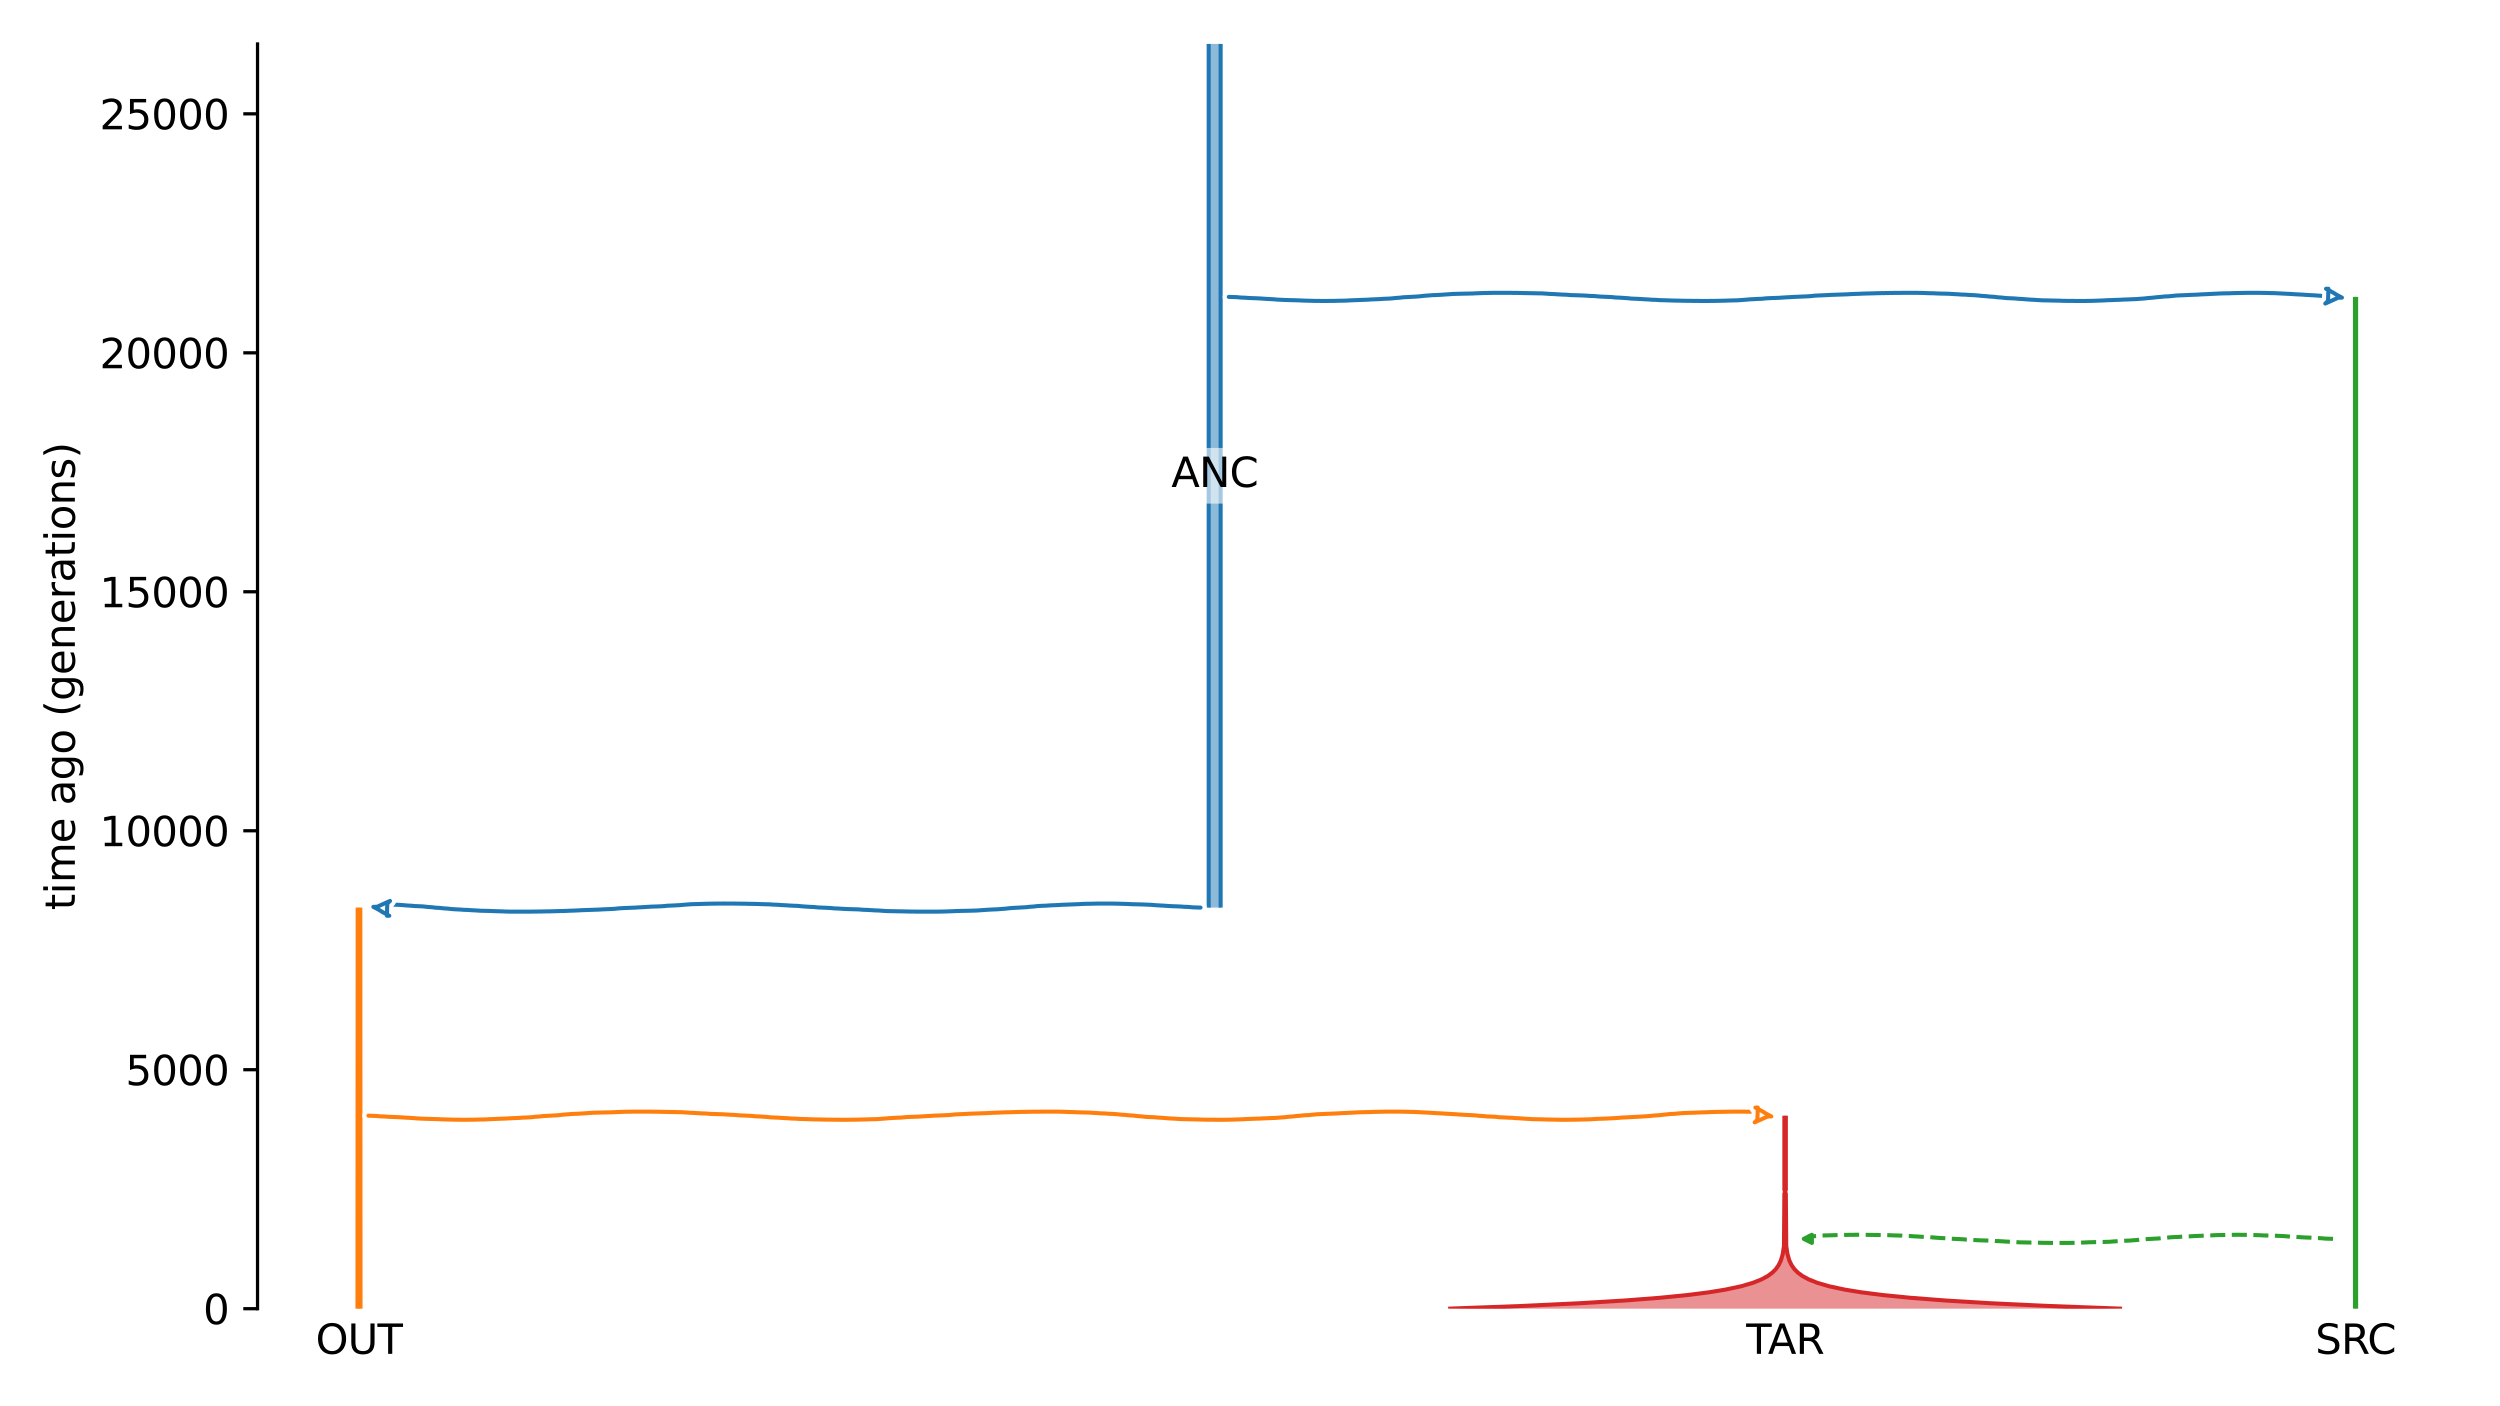 <?xml version="1.0" encoding="utf-8" standalone="no"?>
<!DOCTYPE svg PUBLIC "-//W3C//DTD SVG 1.1//EN"
  "http://www.w3.org/Graphics/SVG/1.1/DTD/svg11.dtd">
<svg xmlns:xlink="http://www.w3.org/1999/xlink" width="614.4pt" height="345.6pt" viewBox="0 0 614.4 345.6" xmlns="http://www.w3.org/2000/svg" version="1.1">
 <defs>
  <style type="text/css">*{stroke-linejoin: round; stroke-linecap: butt}</style>
 </defs>
 <g id="figure_1">
  <g id="patch_1">
   <path d="M 0 345.6 
L 614.4 345.6 
L 614.4 0 
L 0 0 
z
" style="fill: #ffffff"/>
  </g>
  <g id="axes_1">
   <g id="patch_2">
    <path d="M 63.291 321.622 
L 603.6 321.622 
L 603.6 10.8 
L 63.291 10.8 
z
" style="fill: #ffffff"/>
   </g>
   <path d="M 573.357 304.461 
L 572.357 304.43 
L 571.357 304.393 
L 570.357 304.295 
L 569.357 304.263 
L 568.357 304.189 
L 567.357 304.151 
L 566.357 304.115 
L 565.357 304.057 
L 564.357 303.987 
L 563.357 303.935 
L 562.357 303.876 
L 561.357 303.788 
L 560.357 303.742 
L 559.357 303.699 
L 558.357 303.669 
L 557.357 303.643 
L 556.357 303.621 
L 555.357 303.567 
L 554.357 303.539 
L 553.357 303.509 
L 552.357 303.484 
L 551.357 303.473 
L 550.357 303.463 
L 549.357 303.463 
L 548.357 303.472 
L 547.357 303.484 
L 546.357 303.515 
L 545.357 303.526 
L 544.357 303.556 
L 543.357 303.616 
L 542.357 303.653 
L 541.357 303.692 
L 540.357 303.735 
L 539.357 303.768 
L 538.357 303.835 
L 537.357 303.874 
L 536.357 303.917 
L 535.357 303.987 
L 534.357 304.024 
L 533.357 304.082 
L 532.357 304.193 
L 531.357 304.264 
L 530.357 304.377 
L 529.357 304.423 
L 528.357 304.484 
L 527.357 304.532 
L 526.357 304.613 
L 525.357 304.732 
L 524.357 304.802 
L 523.357 304.885 
L 522.357 304.918 
L 521.357 304.97 
L 520.357 305.038 
L 519.357 305.104 
L 518.357 305.181 
L 517.357 305.208 
L 516.357 305.235 
L 515.357 305.258 
L 514.357 305.277 
L 513.357 305.303 
L 512.357 305.353 
L 511.357 305.388 
L 510.357 305.424 
L 509.357 305.44 
L 508.357 305.455 
L 507.357 305.459 
L 506.357 305.461 
L 505.357 305.461 
L 504.357 305.459 
L 503.357 305.445 
L 502.357 305.437 
L 501.357 305.416 
L 500.357 305.393 
L 499.357 305.375 
L 498.357 305.357 
L 497.357 305.336 
L 496.357 305.32 
L 495.357 305.257 
L 494.357 305.182 
L 493.357 305.149 
L 492.357 305.082 
L 491.357 305.027 
L 490.357 304.994 
L 489.357 304.904 
L 488.357 304.875 
L 487.357 304.844 
L 486.357 304.813 
L 485.357 304.758 
L 484.357 304.693 
L 483.357 304.655 
L 482.357 304.559 
L 481.357 304.51 
L 480.357 304.466 
L 479.357 304.426 
L 478.357 304.317 
L 477.357 304.276 
L 476.357 304.213 
L 475.357 304.144 
L 474.357 304.039 
L 473.357 304.002 
L 472.357 303.956 
L 471.357 303.888 
L 470.357 303.839 
L 469.357 303.761 
L 468.357 303.731 
L 467.357 303.661 
L 466.357 303.637 
L 465.357 303.609 
L 464.357 303.567 
L 463.357 303.545 
L 462.357 303.531 
L 461.357 303.505 
L 460.357 303.495 
L 459.357 303.483 
L 458.357 303.472 
L 457.357 303.466 
L 456.357 303.461 
L 455.357 303.467 
L 454.357 303.48 
L 453.357 303.488 
L 452.357 303.513 
L 451.357 303.536 
L 450.357 303.572 
L 449.357 303.598 
L 448.357 303.621 
L 447.357 303.689 
L 446.357 303.764 
L 445.357 303.858 
L 444.292 303.909 
" clip-path="url(#pd60ddf5e76)" style="fill: none; stroke-dasharray: 3.7,1.6; stroke-dashoffset: 0; stroke: #2ca02c"/>
   <g id="patch_3">
    <path d="M 297.046 10.8 
L 297.046 223.052 
M 299.983 10.8 
L 299.983 223.052 
" clip-path="url(#pd60ddf5e76)" style="fill: none; stroke: #ffffff; stroke-width: 3; stroke-linejoin: miter"/>
    <path d="M 297.046 10.8 
L 297.046 223.052 
M 299.983 10.8 
L 299.983 223.052 
" clip-path="url(#pd60ddf5e76)" style="fill: none; stroke: #1f77b4; stroke-linejoin: miter"/>
    <g id="PolyCollection_1">
     <path d="M 299.983 10.8 
L 297.046 10.8 
L 297.046 223.052 
L 299.983 223.052 
L 299.983 223.052 
L 299.983 10.8 
z
" clip-path="url(#pd60ddf5e76)" style="fill: #1f77b4; fill-opacity: 0.5"/>
    </g>
    <g id="patch_4">
     <path d="M 87.9 223.052 
L 87.85 321.622 
M 88.551 223.052 
L 88.601 321.622 
L 88.601 321.622 
" clip-path="url(#pd60ddf5e76)" style="fill: none; stroke: #ffffff; stroke-width: 3; stroke-linejoin: miter"/>
     <path d="M 87.9 223.052 
L 87.85 321.622 
M 88.551 223.052 
L 88.601 321.622 
L 88.601 321.622 
" clip-path="url(#pd60ddf5e76)" style="fill: none; stroke: #ff7f0e; stroke-linejoin: miter"/>
     <g id="PolyCollection_2">
      <path d="M 88.551 223.052 
L 87.9 223.052 
L 87.9 320.764 
L 87.9 320.764 
L 87.9 320.773 
L 87.899 320.782 
L 87.899 320.79 
L 87.898 320.799 
L 87.898 320.808 
L 87.897 320.816 
L 87.897 320.825 
L 87.896 320.834 
L 87.896 320.842 
L 87.895 320.851 
L 87.895 320.86 
L 87.894 320.868 
L 87.894 320.877 
L 87.894 320.886 
L 87.893 320.894 
L 87.893 320.903 
L 87.892 320.912 
L 87.892 320.92 
L 87.891 320.929 
L 87.891 320.938 
L 87.89 320.946 
L 87.89 320.955 
L 87.889 320.964 
L 87.889 320.972 
L 87.888 320.981 
L 87.888 320.99 
L 87.887 320.998 
L 87.887 321.007 
L 87.886 321.016 
L 87.886 321.024 
L 87.885 321.033 
L 87.885 321.042 
L 87.884 321.05 
L 87.884 321.059 
L 87.883 321.068 
L 87.883 321.076 
L 87.882 321.085 
L 87.882 321.094 
L 87.881 321.102 
L 87.881 321.111 
L 87.88 321.12 
L 87.88 321.128 
L 87.879 321.137 
L 87.879 321.146 
L 87.878 321.154 
L 87.878 321.163 
L 87.877 321.172 
L 87.877 321.18 
L 87.876 321.189 
L 87.876 321.197 
L 87.875 321.206 
L 87.875 321.215 
L 87.874 321.223 
L 87.874 321.232 
L 87.873 321.241 
L 87.873 321.249 
L 87.872 321.258 
L 87.872 321.267 
L 87.871 321.275 
L 87.871 321.284 
L 87.87 321.293 
L 87.87 321.301 
L 87.869 321.31 
L 87.869 321.319 
L 87.868 321.327 
L 87.868 321.336 
L 87.867 321.345 
L 87.867 321.353 
L 87.866 321.362 
L 87.866 321.371 
L 87.865 321.379 
L 87.864 321.388 
L 87.864 321.397 
L 87.863 321.405 
L 87.863 321.414 
L 87.862 321.423 
L 87.862 321.431 
L 87.861 321.44 
L 87.861 321.449 
L 87.86 321.457 
L 87.86 321.466 
L 87.859 321.475 
L 87.859 321.483 
L 87.858 321.492 
L 87.858 321.501 
L 87.857 321.509 
L 87.857 321.518 
L 87.856 321.527 
L 87.856 321.535 
L 87.855 321.544 
L 87.854 321.553 
L 87.854 321.561 
L 87.853 321.57 
L 87.853 321.579 
L 87.852 321.587 
L 87.852 321.596 
L 87.851 321.605 
L 87.851 321.613 
L 87.85 321.622 
L 88.601 321.622 
L 88.601 321.622 
L 88.601 321.613 
L 88.6 321.605 
L 88.6 321.596 
L 88.599 321.587 
L 88.599 321.579 
L 88.598 321.57 
L 88.597 321.561 
L 88.597 321.553 
L 88.596 321.544 
L 88.596 321.535 
L 88.595 321.527 
L 88.595 321.518 
L 88.594 321.509 
L 88.594 321.501 
L 88.593 321.492 
L 88.593 321.483 
L 88.592 321.475 
L 88.592 321.466 
L 88.591 321.457 
L 88.591 321.449 
L 88.59 321.44 
L 88.59 321.431 
L 88.589 321.423 
L 88.588 321.414 
L 88.588 321.405 
L 88.587 321.397 
L 88.587 321.388 
L 88.586 321.379 
L 88.586 321.371 
L 88.585 321.362 
L 88.585 321.353 
L 88.584 321.345 
L 88.584 321.336 
L 88.583 321.327 
L 88.583 321.319 
L 88.582 321.31 
L 88.582 321.301 
L 88.581 321.293 
L 88.581 321.284 
L 88.58 321.275 
L 88.58 321.267 
L 88.579 321.258 
L 88.579 321.249 
L 88.578 321.241 
L 88.578 321.232 
L 88.577 321.223 
L 88.577 321.215 
L 88.576 321.206 
L 88.576 321.197 
L 88.575 321.189 
L 88.575 321.18 
L 88.574 321.172 
L 88.574 321.163 
L 88.573 321.154 
L 88.573 321.146 
L 88.572 321.137 
L 88.572 321.128 
L 88.571 321.12 
L 88.571 321.111 
L 88.57 321.102 
L 88.57 321.094 
L 88.569 321.085 
L 88.569 321.076 
L 88.568 321.068 
L 88.568 321.059 
L 88.567 321.05 
L 88.567 321.042 
L 88.566 321.033 
L 88.566 321.024 
L 88.565 321.016 
L 88.565 321.007 
L 88.564 320.998 
L 88.564 320.99 
L 88.563 320.981 
L 88.563 320.972 
L 88.562 320.964 
L 88.562 320.955 
L 88.561 320.946 
L 88.561 320.938 
L 88.56 320.929 
L 88.56 320.92 
L 88.559 320.912 
L 88.559 320.903 
L 88.558 320.894 
L 88.558 320.886 
L 88.557 320.877 
L 88.557 320.868 
L 88.556 320.86 
L 88.556 320.851 
L 88.555 320.842 
L 88.555 320.834 
L 88.555 320.825 
L 88.554 320.816 
L 88.554 320.808 
L 88.553 320.799 
L 88.553 320.79 
L 88.552 320.782 
L 88.552 320.773 
L 88.551 320.764 
L 88.551 320.764 
L 88.551 223.052 
z
" clip-path="url(#pd60ddf5e76)" style="fill: #ff7f0e; fill-opacity: 0.5"/>
     </g>
     <g id="patch_5">
      <path d="M 578.76 72.964 
L 578.76 321.622 
M 579.04 72.964 
L 579.04 321.622 
" clip-path="url(#pd60ddf5e76)" style="fill: none; stroke: #ffffff; stroke-width: 3; stroke-linejoin: miter"/>
      <path d="M 578.76 72.964 
L 578.76 321.622 
M 579.04 72.964 
L 579.04 321.622 
" clip-path="url(#pd60ddf5e76)" style="fill: none; stroke: #2ca02c; stroke-linejoin: miter"/>
      <g id="PolyCollection_3">
       <path d="M 579.04 72.964 
L 578.76 72.964 
L 578.76 321.622 
L 579.04 321.622 
L 579.04 321.622 
L 579.04 72.964 
z
" clip-path="url(#pd60ddf5e76)" style="fill: #2ca02c; fill-opacity: 0.5"/>
      </g>
      <g id="patch_6">
       <path d="M 438.526 274.193 
L 438.526 292.422 
L 438.642 292.422 
L 438.642 293.338 
L 438.526 293.338 
L 438.428 306.22 
L 438.12 308.229 
L 437.683 309.736 
L 437.127 310.908 
L 436.417 311.912 
L 435.587 312.749 
L 434.456 313.586 
L 432.915 314.423 
L 430.816 315.26 
L 427.955 316.097 
L 424.058 316.934 
L 419.946 317.604 
L 414.679 318.274 
L 407.933 318.943 
L 399.293 319.613 
L 388.228 320.283 
L 374.057 320.952 
L 355.907 321.622 
M 438.889 274.193 
L 438.889 292.422 
L 438.773 292.422 
L 438.773 293.338 
L 438.889 293.338 
L 438.987 306.22 
L 439.295 308.229 
L 439.732 309.736 
L 440.288 310.908 
L 440.998 311.912 
L 441.828 312.749 
L 442.959 313.586 
L 444.5 314.423 
L 446.599 315.26 
L 449.459 316.097 
L 453.357 316.934 
L 457.469 317.604 
L 462.736 318.274 
L 469.482 318.943 
L 478.122 319.613 
L 489.187 320.283 
L 503.358 320.952 
L 521.508 321.622 
L 521.508 321.622 
" clip-path="url(#pd60ddf5e76)" style="fill: none; stroke: #ffffff; stroke-width: 3; stroke-linejoin: miter"/>
       <path d="M 438.526 274.193 
L 438.526 292.422 
L 438.642 292.422 
L 438.642 293.338 
L 438.526 293.338 
L 438.428 306.22 
L 438.12 308.229 
L 437.683 309.736 
L 437.127 310.908 
L 436.417 311.912 
L 435.587 312.749 
L 434.456 313.586 
L 432.915 314.423 
L 430.816 315.26 
L 427.955 316.097 
L 424.058 316.934 
L 419.946 317.604 
L 414.679 318.274 
L 407.933 318.943 
L 399.293 319.613 
L 388.228 320.283 
L 374.057 320.952 
L 355.907 321.622 
M 438.889 274.193 
L 438.889 292.422 
L 438.773 292.422 
L 438.773 293.338 
L 438.889 293.338 
L 438.987 306.22 
L 439.295 308.229 
L 439.732 309.736 
L 440.288 310.908 
L 440.998 311.912 
L 441.828 312.749 
L 442.959 313.586 
L 444.5 314.423 
L 446.599 315.26 
L 449.459 316.097 
L 453.357 316.934 
L 457.469 317.604 
L 462.736 318.274 
L 469.482 318.943 
L 478.122 319.613 
L 489.187 320.283 
L 503.358 320.952 
L 521.508 321.622 
L 521.508 321.622 
" clip-path="url(#pd60ddf5e76)" style="fill: none; stroke: #d62728; stroke-linejoin: miter"/>
       <g id="PolyCollection_4">
        <path d="M 438.889 274.193 
L 438.526 274.193 
L 438.526 292.422 
L 438.642 292.422 
L 438.642 293.338 
L 438.526 293.338 
L 438.526 305.049 
L 438.526 305.049 
L 438.515 305.216 
L 438.502 305.383 
L 438.489 305.551 
L 438.475 305.718 
L 438.46 305.886 
L 438.445 306.053 
L 438.428 306.22 
L 438.41 306.388 
L 438.391 306.555 
L 438.371 306.723 
L 438.349 306.89 
L 438.327 307.058 
L 438.302 307.225 
L 438.276 307.392 
L 438.249 307.56 
L 438.22 307.727 
L 438.189 307.895 
L 438.155 308.062 
L 438.12 308.229 
L 438.083 308.397 
L 438.043 308.564 
L 438 308.732 
L 437.955 308.899 
L 437.907 309.066 
L 437.856 309.234 
L 437.802 309.401 
L 437.744 309.569 
L 437.683 309.736 
L 437.617 309.903 
L 437.548 310.071 
L 437.474 310.238 
L 437.395 310.406 
L 437.311 310.573 
L 437.222 310.74 
L 437.127 310.908 
L 437.027 311.075 
L 436.919 311.243 
L 436.805 311.41 
L 436.684 311.577 
L 436.555 311.745 
L 436.417 311.912 
L 436.271 312.08 
L 436.116 312.247 
L 435.95 312.415 
L 435.774 312.582 
L 435.587 312.749 
L 435.388 312.917 
L 435.176 313.084 
L 434.951 313.252 
L 434.711 313.419 
L 434.456 313.586 
L 434.185 313.754 
L 433.896 313.921 
L 433.589 314.089 
L 433.263 314.256 
L 432.915 314.423 
L 432.546 314.591 
L 432.153 314.758 
L 431.734 314.926 
L 431.289 315.093 
L 430.816 315.26 
L 430.312 315.428 
L 429.777 315.595 
L 429.207 315.763 
L 428.6 315.93 
L 427.955 316.097 
L 427.269 316.265 
L 426.539 316.432 
L 425.763 316.6 
L 424.937 316.767 
L 424.058 316.934 
L 423.124 317.102 
L 422.129 317.269 
L 421.071 317.437 
L 419.946 317.604 
L 418.749 317.772 
L 417.475 317.939 
L 416.12 318.106 
L 414.679 318.274 
L 413.145 318.441 
L 411.514 318.609 
L 409.779 318.776 
L 407.933 318.943 
L 405.969 319.111 
L 403.88 319.278 
L 401.658 319.446 
L 399.293 319.613 
L 396.778 319.78 
L 394.103 319.948 
L 391.256 320.115 
L 388.228 320.283 
L 385.007 320.45 
L 381.58 320.617 
L 377.935 320.785 
L 374.057 320.952 
L 369.932 321.12 
L 365.543 321.287 
L 360.874 321.454 
L 355.907 321.622 
L 521.508 321.622 
L 521.508 321.622 
L 516.541 321.454 
L 511.872 321.287 
L 507.483 321.12 
L 503.358 320.952 
L 499.48 320.785 
L 495.834 320.617 
L 492.408 320.45 
L 489.187 320.283 
L 486.159 320.115 
L 483.312 319.948 
L 480.637 319.78 
L 478.122 319.613 
L 475.757 319.446 
L 473.535 319.278 
L 471.446 319.111 
L 469.482 318.943 
L 467.636 318.776 
L 465.901 318.609 
L 464.27 318.441 
L 462.736 318.274 
L 461.295 318.106 
L 459.94 317.939 
L 458.666 317.772 
L 457.469 317.604 
L 456.344 317.437 
L 455.286 317.269 
L 454.291 317.102 
L 453.357 316.934 
L 452.478 316.767 
L 451.652 316.6 
L 450.875 316.432 
L 450.146 316.265 
L 449.459 316.097 
L 448.814 315.93 
L 448.208 315.763 
L 447.638 315.595 
L 447.103 315.428 
L 446.599 315.26 
L 446.126 315.093 
L 445.681 314.926 
L 445.262 314.758 
L 444.869 314.591 
L 444.5 314.423 
L 444.152 314.256 
L 443.826 314.089 
L 443.519 313.921 
L 443.23 313.754 
L 442.959 313.586 
L 442.704 313.419 
L 442.464 313.252 
L 442.239 313.084 
L 442.027 312.917 
L 441.828 312.749 
L 441.641 312.582 
L 441.465 312.415 
L 441.299 312.247 
L 441.144 312.08 
L 440.998 311.912 
L 440.86 311.745 
L 440.731 311.577 
L 440.61 311.41 
L 440.496 311.243 
L 440.388 311.075 
L 440.288 310.908 
L 440.193 310.74 
L 440.104 310.573 
L 440.02 310.406 
L 439.941 310.238 
L 439.867 310.071 
L 439.798 309.903 
L 439.732 309.736 
L 439.671 309.569 
L 439.613 309.401 
L 439.559 309.234 
L 439.508 309.066 
L 439.46 308.899 
L 439.414 308.732 
L 439.372 308.564 
L 439.332 308.397 
L 439.295 308.229 
L 439.26 308.062 
L 439.226 307.895 
L 439.195 307.727 
L 439.166 307.56 
L 439.138 307.392 
L 439.113 307.225 
L 439.088 307.058 
L 439.065 306.89 
L 439.044 306.723 
L 439.024 306.555 
L 439.005 306.388 
L 438.987 306.22 
L 438.97 306.053 
L 438.954 305.886 
L 438.94 305.718 
L 438.926 305.551 
L 438.913 305.383 
L 438.9 305.216 
L 438.889 305.049 
L 438.889 305.049 
L 438.889 293.338 
L 438.773 293.338 
L 438.773 292.422 
L 438.889 292.422 
L 438.889 274.193 
z
" clip-path="url(#pd60ddf5e76)" style="fill: #d62728; fill-opacity: 0.5"/>
       </g>
       <g id="matplotlib.axis_1">
        <g id="xtick_1">
         <g id="line2d_1"/>
         <g id="text_1">
          <!-- OUT -->
          <g transform="translate(77.576 332.72) scale(0.1 -0.1)">
           <defs>
            <path id="DejaVuSans-4f" d="M 2522 4238 
Q 1834 4238 1429 3725 
Q 1025 3213 1025 2328 
Q 1025 1447 1429 934 
Q 1834 422 2522 422 
Q 3209 422 3611 934 
Q 4013 1447 4013 2328 
Q 4013 3213 3611 3725 
Q 3209 4238 2522 4238 
z
M 2522 4750 
Q 3503 4750 4090 4092 
Q 4678 3434 4678 2328 
Q 4678 1225 4090 567 
Q 3503 -91 2522 -91 
Q 1538 -91 948 565 
Q 359 1222 359 2328 
Q 359 3434 948 4092 
Q 1538 4750 2522 4750 
z
" transform="scale(0.016)"/>
            <path id="DejaVuSans-55" d="M 556 4666 
L 1191 4666 
L 1191 1831 
Q 1191 1081 1462 751 
Q 1734 422 2344 422 
Q 2950 422 3222 751 
Q 3494 1081 3494 1831 
L 3494 4666 
L 4128 4666 
L 4128 1753 
Q 4128 841 3676 375 
Q 3225 -91 2344 -91 
Q 1459 -91 1007 375 
Q 556 841 556 1753 
L 556 4666 
z
" transform="scale(0.016)"/>
            <path id="DejaVuSans-54" d="M -19 4666 
L 3928 4666 
L 3928 4134 
L 2272 4134 
L 2272 0 
L 1638 0 
L 1638 4134 
L -19 4134 
L -19 4666 
z
" transform="scale(0.016)"/>
           </defs>
           <use xlink:href="#DejaVuSans-4f"/>
           <use xlink:href="#DejaVuSans-55" x="78.711"/>
           <use xlink:href="#DejaVuSans-54" x="151.904"/>
          </g>
         </g>
        </g>
        <g id="xtick_2">
         <g id="line2d_2"/>
         <g id="text_2">
          <!-- SRC -->
          <g transform="translate(569.01 332.72) scale(0.1 -0.1)">
           <defs>
            <path id="DejaVuSans-53" d="M 3425 4513 
L 3425 3897 
Q 3066 4069 2747 4153 
Q 2428 4238 2131 4238 
Q 1616 4238 1336 4038 
Q 1056 3838 1056 3469 
Q 1056 3159 1242 3001 
Q 1428 2844 1947 2747 
L 2328 2669 
Q 3034 2534 3370 2195 
Q 3706 1856 3706 1288 
Q 3706 609 3251 259 
Q 2797 -91 1919 -91 
Q 1588 -91 1214 -16 
Q 841 59 441 206 
L 441 856 
Q 825 641 1194 531 
Q 1563 422 1919 422 
Q 2459 422 2753 634 
Q 3047 847 3047 1241 
Q 3047 1584 2836 1778 
Q 2625 1972 2144 2069 
L 1759 2144 
Q 1053 2284 737 2584 
Q 422 2884 422 3419 
Q 422 4038 858 4394 
Q 1294 4750 2059 4750 
Q 2388 4750 2728 4690 
Q 3069 4631 3425 4513 
z
" transform="scale(0.016)"/>
            <path id="DejaVuSans-52" d="M 2841 2188 
Q 3044 2119 3236 1894 
Q 3428 1669 3622 1275 
L 4263 0 
L 3584 0 
L 2988 1197 
Q 2756 1666 2539 1819 
Q 2322 1972 1947 1972 
L 1259 1972 
L 1259 0 
L 628 0 
L 628 4666 
L 2053 4666 
Q 2853 4666 3247 4331 
Q 3641 3997 3641 3322 
Q 3641 2881 3436 2590 
Q 3231 2300 2841 2188 
z
M 1259 4147 
L 1259 2491 
L 2053 2491 
Q 2509 2491 2742 2702 
Q 2975 2913 2975 3322 
Q 2975 3731 2742 3939 
Q 2509 4147 2053 4147 
L 1259 4147 
z
" transform="scale(0.016)"/>
            <path id="DejaVuSans-43" d="M 4122 4306 
L 4122 3641 
Q 3803 3938 3442 4084 
Q 3081 4231 2675 4231 
Q 1875 4231 1450 3742 
Q 1025 3253 1025 2328 
Q 1025 1406 1450 917 
Q 1875 428 2675 428 
Q 3081 428 3442 575 
Q 3803 722 4122 1019 
L 4122 359 
Q 3791 134 3420 21 
Q 3050 -91 2638 -91 
Q 1578 -91 968 557 
Q 359 1206 359 2328 
Q 359 3453 968 4101 
Q 1578 4750 2638 4750 
Q 3056 4750 3426 4639 
Q 3797 4528 4122 4306 
z
" transform="scale(0.016)"/>
           </defs>
           <use xlink:href="#DejaVuSans-53"/>
           <use xlink:href="#DejaVuSans-52" x="63.477"/>
           <use xlink:href="#DejaVuSans-43" x="127.959"/>
          </g>
         </g>
        </g>
        <g id="xtick_3">
         <g id="line2d_3"/>
         <g id="text_3">
          <!-- TAR -->
          <g transform="translate(429.147 332.72) scale(0.1 -0.1)">
           <defs>
            <path id="DejaVuSans-41" d="M 2188 4044 
L 1331 1722 
L 3047 1722 
L 2188 4044 
z
M 1831 4666 
L 2547 4666 
L 4325 0 
L 3669 0 
L 3244 1197 
L 1141 1197 
L 716 0 
L 50 0 
L 1831 4666 
z
" transform="scale(0.016)"/>
           </defs>
           <use xlink:href="#DejaVuSans-54"/>
           <use xlink:href="#DejaVuSans-41" x="53.334"/>
           <use xlink:href="#DejaVuSans-52" x="121.742"/>
          </g>
         </g>
        </g>
       </g>
       <g id="matplotlib.axis_2">
        <g id="ytick_1">
         <g id="line2d_4">
          <defs>
           <path id="mb92f3bfd45" d="M 0 0 
L -3.5 0 
" style="stroke: #000000; stroke-width: 0.8"/>
          </defs>
          <g>
           <use xlink:href="#mb92f3bfd45" x="63.291" y="321.622" style="stroke: #000000; stroke-width: 0.8"/>
          </g>
         </g>
         <g id="text_4">
          <!-- 0 -->
          <g transform="translate(49.928 325.421) scale(0.1 -0.1)">
           <defs>
            <path id="DejaVuSans-30" d="M 2034 4250 
Q 1547 4250 1301 3770 
Q 1056 3291 1056 2328 
Q 1056 1369 1301 889 
Q 1547 409 2034 409 
Q 2525 409 2770 889 
Q 3016 1369 3016 2328 
Q 3016 3291 2770 3770 
Q 2525 4250 2034 4250 
z
M 2034 4750 
Q 2819 4750 3233 4129 
Q 3647 3509 3647 2328 
Q 3647 1150 3233 529 
Q 2819 -91 2034 -91 
Q 1250 -91 836 529 
Q 422 1150 422 2328 
Q 422 3509 836 4129 
Q 1250 4750 2034 4750 
z
" transform="scale(0.016)"/>
           </defs>
           <use xlink:href="#DejaVuSans-30"/>
          </g>
         </g>
        </g>
        <g id="ytick_2">
         <g id="line2d_5">
          <g>
           <use xlink:href="#mb92f3bfd45" x="63.291" y="262.893" style="stroke: #000000; stroke-width: 0.8"/>
          </g>
         </g>
         <g id="text_5">
          <!-- 5000 -->
          <g transform="translate(30.841 266.692) scale(0.1 -0.1)">
           <defs>
            <path id="DejaVuSans-35" d="M 691 4666 
L 3169 4666 
L 3169 4134 
L 1269 4134 
L 1269 2991 
Q 1406 3038 1543 3061 
Q 1681 3084 1819 3084 
Q 2600 3084 3056 2656 
Q 3513 2228 3513 1497 
Q 3513 744 3044 326 
Q 2575 -91 1722 -91 
Q 1428 -91 1123 -41 
Q 819 9 494 109 
L 494 744 
Q 775 591 1075 516 
Q 1375 441 1709 441 
Q 2250 441 2565 725 
Q 2881 1009 2881 1497 
Q 2881 1984 2565 2268 
Q 2250 2553 1709 2553 
Q 1456 2553 1204 2497 
Q 953 2441 691 2322 
L 691 4666 
z
" transform="scale(0.016)"/>
           </defs>
           <use xlink:href="#DejaVuSans-35"/>
           <use xlink:href="#DejaVuSans-30" x="63.623"/>
           <use xlink:href="#DejaVuSans-30" x="127.246"/>
           <use xlink:href="#DejaVuSans-30" x="190.869"/>
          </g>
         </g>
        </g>
        <g id="ytick_3">
         <g id="line2d_6">
          <g>
           <use xlink:href="#mb92f3bfd45" x="63.291" y="204.164" style="stroke: #000000; stroke-width: 0.8"/>
          </g>
         </g>
         <g id="text_6">
          <!-- 10000 -->
          <g transform="translate(24.478 207.964) scale(0.1 -0.1)">
           <defs>
            <path id="DejaVuSans-31" d="M 794 531 
L 1825 531 
L 1825 4091 
L 703 3866 
L 703 4441 
L 1819 4666 
L 2450 4666 
L 2450 531 
L 3481 531 
L 3481 0 
L 794 0 
L 794 531 
z
" transform="scale(0.016)"/>
           </defs>
           <use xlink:href="#DejaVuSans-31"/>
           <use xlink:href="#DejaVuSans-30" x="63.623"/>
           <use xlink:href="#DejaVuSans-30" x="127.246"/>
           <use xlink:href="#DejaVuSans-30" x="190.869"/>
           <use xlink:href="#DejaVuSans-30" x="254.492"/>
          </g>
         </g>
        </g>
        <g id="ytick_4">
         <g id="line2d_7">
          <g>
           <use xlink:href="#mb92f3bfd45" x="63.291" y="145.436" style="stroke: #000000; stroke-width: 0.8"/>
          </g>
         </g>
         <g id="text_7">
          <!-- 15000 -->
          <g transform="translate(24.478 149.235) scale(0.1 -0.1)">
           <use xlink:href="#DejaVuSans-31"/>
           <use xlink:href="#DejaVuSans-35" x="63.623"/>
           <use xlink:href="#DejaVuSans-30" x="127.246"/>
           <use xlink:href="#DejaVuSans-30" x="190.869"/>
           <use xlink:href="#DejaVuSans-30" x="254.492"/>
          </g>
         </g>
        </g>
        <g id="ytick_5">
         <g id="line2d_8">
          <g>
           <use xlink:href="#mb92f3bfd45" x="63.291" y="86.707" style="stroke: #000000; stroke-width: 0.8"/>
          </g>
         </g>
         <g id="text_8">
          <!-- 20000 -->
          <g transform="translate(24.478 90.506) scale(0.1 -0.1)">
           <defs>
            <path id="DejaVuSans-32" d="M 1228 531 
L 3431 531 
L 3431 0 
L 469 0 
L 469 531 
Q 828 903 1448 1529 
Q 2069 2156 2228 2338 
Q 2531 2678 2651 2914 
Q 2772 3150 2772 3378 
Q 2772 3750 2511 3984 
Q 2250 4219 1831 4219 
Q 1534 4219 1204 4116 
Q 875 4013 500 3803 
L 500 4441 
Q 881 4594 1212 4672 
Q 1544 4750 1819 4750 
Q 2544 4750 2975 4387 
Q 3406 4025 3406 3419 
Q 3406 3131 3298 2873 
Q 3191 2616 2906 2266 
Q 2828 2175 2409 1742 
Q 1991 1309 1228 531 
z
" transform="scale(0.016)"/>
           </defs>
           <use xlink:href="#DejaVuSans-32"/>
           <use xlink:href="#DejaVuSans-30" x="63.623"/>
           <use xlink:href="#DejaVuSans-30" x="127.246"/>
           <use xlink:href="#DejaVuSans-30" x="190.869"/>
           <use xlink:href="#DejaVuSans-30" x="254.492"/>
          </g>
         </g>
        </g>
        <g id="ytick_6">
         <g id="line2d_9">
          <g>
           <use xlink:href="#mb92f3bfd45" x="63.291" y="27.978" style="stroke: #000000; stroke-width: 0.8"/>
          </g>
         </g>
         <g id="text_9">
          <!-- 25000 -->
          <g transform="translate(24.478 31.777) scale(0.1 -0.1)">
           <use xlink:href="#DejaVuSans-32"/>
           <use xlink:href="#DejaVuSans-35" x="63.623"/>
           <use xlink:href="#DejaVuSans-30" x="127.246"/>
           <use xlink:href="#DejaVuSans-30" x="190.869"/>
           <use xlink:href="#DejaVuSans-30" x="254.492"/>
          </g>
         </g>
        </g>
        <g id="text_10">
         <!-- time ago (generations) -->
         <g transform="translate(18.398 223.682) rotate(-90) scale(0.1 -0.1)">
          <defs>
           <path id="DejaVuSans-74" d="M 1172 4494 
L 1172 3500 
L 2356 3500 
L 2356 3053 
L 1172 3053 
L 1172 1153 
Q 1172 725 1289 603 
Q 1406 481 1766 481 
L 2356 481 
L 2356 0 
L 1766 0 
Q 1100 0 847 248 
Q 594 497 594 1153 
L 594 3053 
L 172 3053 
L 172 3500 
L 594 3500 
L 594 4494 
L 1172 4494 
z
" transform="scale(0.016)"/>
           <path id="DejaVuSans-69" d="M 603 3500 
L 1178 3500 
L 1178 0 
L 603 0 
L 603 3500 
z
M 603 4863 
L 1178 4863 
L 1178 4134 
L 603 4134 
L 603 4863 
z
" transform="scale(0.016)"/>
           <path id="DejaVuSans-6d" d="M 3328 2828 
Q 3544 3216 3844 3400 
Q 4144 3584 4550 3584 
Q 5097 3584 5394 3201 
Q 5691 2819 5691 2113 
L 5691 0 
L 5113 0 
L 5113 2094 
Q 5113 2597 4934 2840 
Q 4756 3084 4391 3084 
Q 3944 3084 3684 2787 
Q 3425 2491 3425 1978 
L 3425 0 
L 2847 0 
L 2847 2094 
Q 2847 2600 2669 2842 
Q 2491 3084 2119 3084 
Q 1678 3084 1418 2786 
Q 1159 2488 1159 1978 
L 1159 0 
L 581 0 
L 581 3500 
L 1159 3500 
L 1159 2956 
Q 1356 3278 1631 3431 
Q 1906 3584 2284 3584 
Q 2666 3584 2933 3390 
Q 3200 3197 3328 2828 
z
" transform="scale(0.016)"/>
           <path id="DejaVuSans-65" d="M 3597 1894 
L 3597 1613 
L 953 1613 
Q 991 1019 1311 708 
Q 1631 397 2203 397 
Q 2534 397 2845 478 
Q 3156 559 3463 722 
L 3463 178 
Q 3153 47 2828 -22 
Q 2503 -91 2169 -91 
Q 1331 -91 842 396 
Q 353 884 353 1716 
Q 353 2575 817 3079 
Q 1281 3584 2069 3584 
Q 2775 3584 3186 3129 
Q 3597 2675 3597 1894 
z
M 3022 2063 
Q 3016 2534 2758 2815 
Q 2500 3097 2075 3097 
Q 1594 3097 1305 2825 
Q 1016 2553 972 2059 
L 3022 2063 
z
" transform="scale(0.016)"/>
           <path id="DejaVuSans-20" transform="scale(0.016)"/>
           <path id="DejaVuSans-61" d="M 2194 1759 
Q 1497 1759 1228 1600 
Q 959 1441 959 1056 
Q 959 750 1161 570 
Q 1363 391 1709 391 
Q 2188 391 2477 730 
Q 2766 1069 2766 1631 
L 2766 1759 
L 2194 1759 
z
M 3341 1997 
L 3341 0 
L 2766 0 
L 2766 531 
Q 2569 213 2275 61 
Q 1981 -91 1556 -91 
Q 1019 -91 701 211 
Q 384 513 384 1019 
Q 384 1609 779 1909 
Q 1175 2209 1959 2209 
L 2766 2209 
L 2766 2266 
Q 2766 2663 2505 2880 
Q 2244 3097 1772 3097 
Q 1472 3097 1187 3025 
Q 903 2953 641 2809 
L 641 3341 
Q 956 3463 1253 3523 
Q 1550 3584 1831 3584 
Q 2591 3584 2966 3190 
Q 3341 2797 3341 1997 
z
" transform="scale(0.016)"/>
           <path id="DejaVuSans-67" d="M 2906 1791 
Q 2906 2416 2648 2759 
Q 2391 3103 1925 3103 
Q 1463 3103 1205 2759 
Q 947 2416 947 1791 
Q 947 1169 1205 825 
Q 1463 481 1925 481 
Q 2391 481 2648 825 
Q 2906 1169 2906 1791 
z
M 3481 434 
Q 3481 -459 3084 -895 
Q 2688 -1331 1869 -1331 
Q 1566 -1331 1297 -1286 
Q 1028 -1241 775 -1147 
L 775 -588 
Q 1028 -725 1275 -790 
Q 1522 -856 1778 -856 
Q 2344 -856 2625 -561 
Q 2906 -266 2906 331 
L 2906 616 
Q 2728 306 2450 153 
Q 2172 0 1784 0 
Q 1141 0 747 490 
Q 353 981 353 1791 
Q 353 2603 747 3093 
Q 1141 3584 1784 3584 
Q 2172 3584 2450 3431 
Q 2728 3278 2906 2969 
L 2906 3500 
L 3481 3500 
L 3481 434 
z
" transform="scale(0.016)"/>
           <path id="DejaVuSans-6f" d="M 1959 3097 
Q 1497 3097 1228 2736 
Q 959 2375 959 1747 
Q 959 1119 1226 758 
Q 1494 397 1959 397 
Q 2419 397 2687 759 
Q 2956 1122 2956 1747 
Q 2956 2369 2687 2733 
Q 2419 3097 1959 3097 
z
M 1959 3584 
Q 2709 3584 3137 3096 
Q 3566 2609 3566 1747 
Q 3566 888 3137 398 
Q 2709 -91 1959 -91 
Q 1206 -91 779 398 
Q 353 888 353 1747 
Q 353 2609 779 3096 
Q 1206 3584 1959 3584 
z
" transform="scale(0.016)"/>
           <path id="DejaVuSans-28" d="M 1984 4856 
Q 1566 4138 1362 3434 
Q 1159 2731 1159 2009 
Q 1159 1288 1364 580 
Q 1569 -128 1984 -844 
L 1484 -844 
Q 1016 -109 783 600 
Q 550 1309 550 2009 
Q 550 2706 781 3412 
Q 1013 4119 1484 4856 
L 1984 4856 
z
" transform="scale(0.016)"/>
           <path id="DejaVuSans-6e" d="M 3513 2113 
L 3513 0 
L 2938 0 
L 2938 2094 
Q 2938 2591 2744 2837 
Q 2550 3084 2163 3084 
Q 1697 3084 1428 2787 
Q 1159 2491 1159 1978 
L 1159 0 
L 581 0 
L 581 3500 
L 1159 3500 
L 1159 2956 
Q 1366 3272 1645 3428 
Q 1925 3584 2291 3584 
Q 2894 3584 3203 3211 
Q 3513 2838 3513 2113 
z
" transform="scale(0.016)"/>
           <path id="DejaVuSans-72" d="M 2631 2963 
Q 2534 3019 2420 3045 
Q 2306 3072 2169 3072 
Q 1681 3072 1420 2755 
Q 1159 2438 1159 1844 
L 1159 0 
L 581 0 
L 581 3500 
L 1159 3500 
L 1159 2956 
Q 1341 3275 1631 3429 
Q 1922 3584 2338 3584 
Q 2397 3584 2469 3576 
Q 2541 3569 2628 3553 
L 2631 2963 
z
" transform="scale(0.016)"/>
           <path id="DejaVuSans-73" d="M 2834 3397 
L 2834 2853 
Q 2591 2978 2328 3040 
Q 2066 3103 1784 3103 
Q 1356 3103 1142 2972 
Q 928 2841 928 2578 
Q 928 2378 1081 2264 
Q 1234 2150 1697 2047 
L 1894 2003 
Q 2506 1872 2764 1633 
Q 3022 1394 3022 966 
Q 3022 478 2636 193 
Q 2250 -91 1575 -91 
Q 1294 -91 989 -36 
Q 684 19 347 128 
L 347 722 
Q 666 556 975 473 
Q 1284 391 1588 391 
Q 1994 391 2212 530 
Q 2431 669 2431 922 
Q 2431 1156 2273 1281 
Q 2116 1406 1581 1522 
L 1381 1569 
Q 847 1681 609 1914 
Q 372 2147 372 2553 
Q 372 3047 722 3315 
Q 1072 3584 1716 3584 
Q 2034 3584 2315 3537 
Q 2597 3491 2834 3397 
z
" transform="scale(0.016)"/>
           <path id="DejaVuSans-29" d="M 513 4856 
L 1013 4856 
Q 1481 4119 1714 3412 
Q 1947 2706 1947 2009 
Q 1947 1309 1714 600 
Q 1481 -109 1013 -844 
L 513 -844 
Q 928 -128 1133 580 
Q 1338 1288 1338 2009 
Q 1338 2731 1133 3434 
Q 928 4138 513 4856 
z
" transform="scale(0.016)"/>
          </defs>
          <use xlink:href="#DejaVuSans-74"/>
          <use xlink:href="#DejaVuSans-69" x="39.209"/>
          <use xlink:href="#DejaVuSans-6d" x="66.992"/>
          <use xlink:href="#DejaVuSans-65" x="164.404"/>
          <use xlink:href="#DejaVuSans-20" x="225.928"/>
          <use xlink:href="#DejaVuSans-61" x="257.715"/>
          <use xlink:href="#DejaVuSans-67" x="318.994"/>
          <use xlink:href="#DejaVuSans-6f" x="382.471"/>
          <use xlink:href="#DejaVuSans-20" x="443.652"/>
          <use xlink:href="#DejaVuSans-28" x="475.439"/>
          <use xlink:href="#DejaVuSans-67" x="514.453"/>
          <use xlink:href="#DejaVuSans-65" x="577.93"/>
          <use xlink:href="#DejaVuSans-6e" x="639.453"/>
          <use xlink:href="#DejaVuSans-65" x="702.832"/>
          <use xlink:href="#DejaVuSans-72" x="764.355"/>
          <use xlink:href="#DejaVuSans-61" x="805.469"/>
          <use xlink:href="#DejaVuSans-74" x="866.748"/>
          <use xlink:href="#DejaVuSans-69" x="905.957"/>
          <use xlink:href="#DejaVuSans-6f" x="933.74"/>
          <use xlink:href="#DejaVuSans-6e" x="994.922"/>
          <use xlink:href="#DejaVuSans-73" x="1058.301"/>
          <use xlink:href="#DejaVuSans-29" x="1110.4"/>
         </g>
        </g>
       </g>
       <g id="patch_7">
        <path d="M 295.045 223.052 
L 294.045 223.02 
L 293.045 222.983 
L 292.045 222.885 
L 291.045 222.853 
L 290.045 222.779 
L 289.045 222.741 
L 288.045 222.705 
L 287.045 222.648 
L 286.045 222.577 
L 285.045 222.525 
L 284.045 222.466 
L 283.045 222.378 
L 282.045 222.332 
L 281.045 222.289 
L 280.045 222.259 
L 279.045 222.233 
L 278.045 222.212 
L 277.045 222.157 
L 276.045 222.129 
L 275.045 222.1 
L 274.045 222.074 
L 273.045 222.063 
L 272.045 222.053 
L 271.045 222.053 
L 270.045 222.063 
L 269.045 222.074 
L 268.045 222.105 
L 267.045 222.116 
L 266.045 222.147 
L 265.045 222.206 
L 264.045 222.244 
L 263.045 222.283 
L 262.045 222.325 
L 261.045 222.358 
L 260.045 222.425 
L 259.045 222.464 
L 258.045 222.507 
L 257.045 222.578 
L 256.045 222.614 
L 255.045 222.672 
L 254.045 222.783 
L 253.045 222.854 
L 252.045 222.967 
L 251.045 223.013 
L 250.045 223.074 
L 249.045 223.123 
L 248.045 223.203 
L 247.045 223.322 
L 246.045 223.392 
L 245.045 223.475 
L 244.045 223.509 
L 243.045 223.56 
L 242.045 223.628 
L 241.045 223.694 
L 240.045 223.771 
L 239.045 223.799 
L 238.045 223.825 
L 237.045 223.848 
L 236.045 223.867 
L 235.045 223.894 
L 234.045 223.943 
L 233.045 223.979 
L 232.045 224.014 
L 231.045 224.03 
L 230.045 224.046 
L 229.045 224.049 
L 228.045 224.051 
L 227.045 224.051 
L 226.045 224.049 
L 225.045 224.036 
L 224.045 224.027 
L 223.045 224.006 
L 222.045 223.983 
L 221.045 223.965 
L 220.045 223.947 
L 219.045 223.927 
L 218.045 223.91 
L 217.045 223.847 
L 216.045 223.772 
L 215.045 223.739 
L 214.045 223.672 
L 213.045 223.618 
L 212.045 223.584 
L 211.045 223.494 
L 210.045 223.465 
L 209.045 223.434 
L 208.045 223.403 
L 207.045 223.348 
L 206.045 223.283 
L 205.045 223.245 
L 204.045 223.149 
L 203.045 223.1 
L 202.045 223.056 
L 201.045 223.016 
L 200.045 222.907 
L 199.045 222.866 
L 198.045 222.804 
L 197.045 222.734 
L 196.045 222.629 
L 195.045 222.592 
L 194.045 222.546 
L 193.045 222.478 
L 192.045 222.429 
L 191.045 222.352 
L 190.045 222.321 
L 189.045 222.251 
L 188.045 222.228 
L 187.045 222.199 
L 186.045 222.157 
L 185.045 222.136 
L 184.045 222.122 
L 183.045 222.095 
L 182.045 222.086 
L 181.045 222.073 
L 180.045 222.062 
L 179.045 222.056 
L 178.045 222.052 
L 177.045 222.057 
L 176.045 222.07 
L 175.045 222.078 
L 174.045 222.103 
L 173.045 222.126 
L 172.045 222.162 
L 171.045 222.188 
L 170.045 222.211 
L 169.045 222.28 
L 168.045 222.354 
L 167.045 222.448 
L 166.045 222.499 
L 165.045 222.553 
L 164.045 222.588 
L 163.045 222.694 
L 162.045 222.747 
L 161.045 222.784 
L 160.045 222.815 
L 159.045 222.876 
L 158.045 222.943 
L 157.045 222.992 
L 156.045 223.057 
L 155.045 223.095 
L 154.045 223.137 
L 153.045 223.179 
L 152.045 223.239 
L 151.045 223.352 
L 150.045 223.404 
L 149.045 223.444 
L 148.045 223.491 
L 147.045 223.548 
L 146.045 223.58 
L 145.045 223.617 
L 144.045 223.649 
L 143.045 223.683 
L 142.045 223.741 
L 141.045 223.786 
L 140.045 223.816 
L 139.045 223.866 
L 138.045 223.892 
L 137.045 223.913 
L 136.045 223.948 
L 135.045 223.972 
L 134.045 223.986 
L 133.045 224.005 
L 132.045 224.021 
L 131.045 224.033 
L 130.045 224.039 
L 129.045 224.046 
L 128.045 224.051 
L 127.045 224.049 
L 126.045 224.047 
L 125.045 224.035 
L 124.045 224.007 
L 123.045 223.963 
L 122.045 223.943 
L 121.045 223.902 
L 120.045 223.862 
L 119.045 223.843 
L 118.045 223.82 
L 117.045 223.753 
L 116.045 223.704 
L 115.045 223.63 
L 114.045 223.599 
L 113.045 223.522 
L 112.045 223.484 
L 111.045 223.41 
L 110.045 223.306 
L 109.045 223.236 
L 108.045 223.131 
L 107.045 223.075 
L 106.045 222.952 
L 105.045 222.881 
L 104.045 222.766 
L 103.045 222.715 
L 102.045 222.68 
L 101.045 222.588 
L 100.045 222.535 
L 99.045 222.447 
L 98.045 222.378 
L 97.045 222.331 
L 96.045 222.259 
L 95.045 222.209 
L 94.045 222.191 
L 93.045 222.164 
L 91.67 222.145 
" clip-path="url(#pd60ddf5e76)" style="fill: none; stroke: #ffffff; stroke-width: 3; stroke-linecap: round"/>
        <path d="M 295.045 223.052 
L 294.045 223.02 
L 293.045 222.983 
L 292.045 222.885 
L 291.045 222.853 
L 290.045 222.779 
L 289.045 222.741 
L 288.045 222.705 
L 287.045 222.648 
L 286.045 222.577 
L 285.045 222.525 
L 284.045 222.466 
L 283.045 222.378 
L 282.045 222.332 
L 281.045 222.289 
L 280.045 222.259 
L 279.045 222.233 
L 278.045 222.212 
L 277.045 222.157 
L 276.045 222.129 
L 275.045 222.1 
L 274.045 222.074 
L 273.045 222.063 
L 272.045 222.053 
L 271.045 222.053 
L 270.045 222.063 
L 269.045 222.074 
L 268.045 222.105 
L 267.045 222.116 
L 266.045 222.147 
L 265.045 222.206 
L 264.045 222.244 
L 263.045 222.283 
L 262.045 222.325 
L 261.045 222.358 
L 260.045 222.425 
L 259.045 222.464 
L 258.045 222.507 
L 257.045 222.578 
L 256.045 222.614 
L 255.045 222.672 
L 254.045 222.783 
L 253.045 222.854 
L 252.045 222.967 
L 251.045 223.013 
L 250.045 223.074 
L 249.045 223.123 
L 248.045 223.203 
L 247.045 223.322 
L 246.045 223.392 
L 245.045 223.475 
L 244.045 223.509 
L 243.045 223.56 
L 242.045 223.628 
L 241.045 223.694 
L 240.045 223.771 
L 239.045 223.799 
L 238.045 223.825 
L 237.045 223.848 
L 236.045 223.867 
L 235.045 223.894 
L 234.045 223.943 
L 233.045 223.979 
L 232.045 224.014 
L 231.045 224.03 
L 230.045 224.046 
L 229.045 224.049 
L 228.045 224.051 
L 227.045 224.051 
L 226.045 224.049 
L 225.045 224.036 
L 224.045 224.027 
L 223.045 224.006 
L 222.045 223.983 
L 221.045 223.965 
L 220.045 223.947 
L 219.045 223.927 
L 218.045 223.91 
L 217.045 223.847 
L 216.045 223.772 
L 215.045 223.739 
L 214.045 223.672 
L 213.045 223.618 
L 212.045 223.584 
L 211.045 223.494 
L 210.045 223.465 
L 209.045 223.434 
L 208.045 223.403 
L 207.045 223.348 
L 206.045 223.283 
L 205.045 223.245 
L 204.045 223.149 
L 203.045 223.1 
L 202.045 223.056 
L 201.045 223.016 
L 200.045 222.907 
L 199.045 222.866 
L 198.045 222.804 
L 197.045 222.734 
L 196.045 222.629 
L 195.045 222.592 
L 194.045 222.546 
L 193.045 222.478 
L 192.045 222.429 
L 191.045 222.352 
L 190.045 222.321 
L 189.045 222.251 
L 188.045 222.228 
L 187.045 222.199 
L 186.045 222.157 
L 185.045 222.136 
L 184.045 222.122 
L 183.045 222.095 
L 182.045 222.086 
L 181.045 222.073 
L 180.045 222.062 
L 179.045 222.056 
L 178.045 222.052 
L 177.045 222.057 
L 176.045 222.07 
L 175.045 222.078 
L 174.045 222.103 
L 173.045 222.126 
L 172.045 222.162 
L 171.045 222.188 
L 170.045 222.211 
L 169.045 222.28 
L 168.045 222.354 
L 167.045 222.448 
L 166.045 222.499 
L 165.045 222.553 
L 164.045 222.588 
L 163.045 222.694 
L 162.045 222.747 
L 161.045 222.784 
L 160.045 222.815 
L 159.045 222.876 
L 158.045 222.943 
L 157.045 222.992 
L 156.045 223.057 
L 155.045 223.095 
L 154.045 223.137 
L 153.045 223.179 
L 152.045 223.239 
L 151.045 223.352 
L 150.045 223.404 
L 149.045 223.444 
L 148.045 223.491 
L 147.045 223.548 
L 146.045 223.58 
L 145.045 223.617 
L 144.045 223.649 
L 143.045 223.683 
L 142.045 223.741 
L 141.045 223.786 
L 140.045 223.816 
L 139.045 223.866 
L 138.045 223.892 
L 137.045 223.913 
L 136.045 223.948 
L 135.045 223.972 
L 134.045 223.986 
L 133.045 224.005 
L 132.045 224.021 
L 131.045 224.033 
L 130.045 224.039 
L 129.045 224.046 
L 128.045 224.051 
L 127.045 224.049 
L 126.045 224.047 
L 125.045 224.035 
L 124.045 224.007 
L 123.045 223.963 
L 122.045 223.943 
L 121.045 223.902 
L 120.045 223.862 
L 119.045 223.843 
L 118.045 223.82 
L 117.045 223.753 
L 116.045 223.704 
L 115.045 223.63 
L 114.045 223.599 
L 113.045 223.522 
L 112.045 223.484 
L 111.045 223.41 
L 110.045 223.306 
L 109.045 223.236 
L 108.045 223.131 
L 107.045 223.075 
L 106.045 222.952 
L 105.045 222.881 
L 104.045 222.766 
L 103.045 222.715 
L 102.045 222.68 
L 101.045 222.588 
L 100.045 222.535 
L 99.045 222.447 
L 98.045 222.378 
L 97.045 222.331 
L 96.045 222.259 
L 95.045 222.209 
L 94.045 222.191 
L 93.045 222.164 
L 91.67 222.145 
" clip-path="url(#pd60ddf5e76)" style="fill: none; stroke: #1f77b4; stroke-linecap: round"/>
        <path d="M 95.67 225.052 
L 94.79 224.576 
L 93.912 224.096 
L 93.061 223.561 
L 91.759 222.874 
L 92.686 222.848 
L 93.598 222.435 
L 94.508 222.02 
L 95.851 221.413 
L 95.196 222.052 
L 95.144 223.052 
L 95.085 225.052 
z
" clip-path="url(#pd60ddf5e76)" style="fill: #ffffff; stroke: #ffffff; stroke-width: 3; stroke-linecap: round"/>
        <path d="M 95.67 225.052 
L 94.79 224.576 
L 93.912 224.096 
L 93.061 223.561 
L 91.759 222.874 
L 92.686 222.848 
L 93.598 222.435 
L 94.508 222.02 
L 95.851 221.413 
L 95.196 222.052 
L 95.144 223.052 
L 95.085 225.052 
z
" clip-path="url(#pd60ddf5e76)" style="fill: #ffffff; stroke: #1f77b4; stroke-linecap: round"/>
        <g id="patch_8">
         <path d="M 301.987 72.964 
L 302.987 72.996 
L 303.987 73.033 
L 304.987 73.13 
L 305.987 73.163 
L 306.987 73.237 
L 307.987 73.275 
L 308.987 73.311 
L 309.987 73.368 
L 310.987 73.439 
L 311.987 73.491 
L 312.987 73.55 
L 313.987 73.638 
L 314.987 73.684 
L 315.987 73.727 
L 316.987 73.757 
L 317.987 73.783 
L 318.987 73.804 
L 319.987 73.859 
L 320.987 73.887 
L 321.987 73.916 
L 322.987 73.942 
L 323.987 73.953 
L 324.987 73.963 
L 325.987 73.963 
L 326.987 73.953 
L 327.987 73.942 
L 328.987 73.911 
L 329.987 73.899 
L 330.987 73.869 
L 331.987 73.81 
L 332.987 73.772 
L 333.987 73.733 
L 334.987 73.691 
L 335.987 73.658 
L 336.987 73.591 
L 337.987 73.551 
L 338.987 73.509 
L 339.987 73.438 
L 340.987 73.402 
L 341.987 73.343 
L 342.987 73.232 
L 343.987 73.162 
L 344.987 73.049 
L 345.987 73.003 
L 346.987 72.942 
L 347.987 72.893 
L 348.987 72.813 
L 349.987 72.694 
L 350.987 72.624 
L 351.987 72.541 
L 352.987 72.507 
L 353.987 72.456 
L 354.987 72.388 
L 355.987 72.322 
L 356.987 72.245 
L 357.987 72.217 
L 358.987 72.191 
L 359.987 72.168 
L 360.987 72.149 
L 361.987 72.122 
L 362.987 72.072 
L 363.987 72.037 
L 364.987 72.002 
L 365.987 71.986 
L 366.987 71.97 
L 367.987 71.967 
L 368.987 71.965 
L 369.987 71.965 
L 370.987 71.967 
L 371.987 71.98 
L 372.987 71.989 
L 373.987 72.01 
L 374.987 72.033 
L 375.987 72.05 
L 376.987 72.069 
L 377.987 72.089 
L 378.987 72.106 
L 379.987 72.169 
L 380.987 72.244 
L 381.987 72.277 
L 382.987 72.344 
L 383.987 72.398 
L 384.987 72.432 
L 385.987 72.522 
L 386.987 72.551 
L 387.987 72.582 
L 388.987 72.613 
L 389.987 72.668 
L 390.987 72.733 
L 391.987 72.771 
L 392.987 72.867 
L 393.987 72.916 
L 394.987 72.96 
L 395.987 73 
L 396.987 73.108 
L 397.987 73.15 
L 398.987 73.212 
L 399.987 73.282 
L 400.987 73.387 
L 401.987 73.424 
L 402.987 73.47 
L 403.987 73.538 
L 404.987 73.587 
L 405.987 73.664 
L 406.987 73.695 
L 407.987 73.764 
L 408.987 73.788 
L 409.987 73.817 
L 410.987 73.859 
L 411.987 73.88 
L 412.987 73.894 
L 413.987 73.921 
L 414.987 73.93 
L 415.987 73.943 
L 416.987 73.954 
L 417.987 73.96 
L 418.987 73.964 
L 419.987 73.959 
L 420.987 73.945 
L 421.987 73.938 
L 422.987 73.913 
L 423.987 73.89 
L 424.987 73.853 
L 425.987 73.827 
L 426.987 73.805 
L 427.987 73.736 
L 428.987 73.662 
L 429.987 73.568 
L 430.987 73.517 
L 431.987 73.463 
L 432.987 73.428 
L 433.987 73.322 
L 434.987 73.269 
L 435.987 73.232 
L 436.987 73.201 
L 437.987 73.14 
L 438.987 73.073 
L 439.987 73.024 
L 440.987 72.959 
L 441.987 72.92 
L 442.987 72.878 
L 443.987 72.836 
L 444.987 72.777 
L 445.987 72.664 
L 446.987 72.612 
L 447.987 72.572 
L 448.987 72.525 
L 449.987 72.468 
L 450.987 72.436 
L 451.987 72.399 
L 452.987 72.367 
L 453.987 72.333 
L 454.987 72.275 
L 455.987 72.229 
L 456.987 72.2 
L 457.987 72.149 
L 458.987 72.124 
L 459.987 72.103 
L 460.987 72.068 
L 461.987 72.044 
L 462.987 72.03 
L 463.987 72.011 
L 464.987 71.995 
L 465.987 71.983 
L 466.987 71.977 
L 467.987 71.97 
L 468.987 71.965 
L 469.987 71.967 
L 470.987 71.969 
L 471.987 71.981 
L 472.987 72.009 
L 473.987 72.053 
L 474.987 72.073 
L 475.987 72.114 
L 476.987 72.154 
L 477.987 72.173 
L 478.987 72.196 
L 479.987 72.263 
L 480.987 72.312 
L 481.987 72.386 
L 482.987 72.417 
L 483.987 72.494 
L 484.987 72.532 
L 485.987 72.606 
L 486.987 72.71 
L 487.987 72.78 
L 488.987 72.885 
L 489.987 72.94 
L 490.987 73.064 
L 491.987 73.134 
L 492.987 73.25 
L 493.987 73.3 
L 494.987 73.336 
L 495.987 73.428 
L 496.987 73.481 
L 497.987 73.569 
L 498.987 73.638 
L 499.987 73.685 
L 500.987 73.757 
L 501.987 73.807 
L 502.987 73.824 
L 503.987 73.851 
L 504.987 73.871 
L 505.987 73.89 
L 506.987 73.928 
L 507.987 73.945 
L 508.987 73.953 
L 509.987 73.958 
L 510.987 73.964 
L 511.987 73.962 
L 512.987 73.956 
L 513.987 73.94 
L 514.987 73.908 
L 515.987 73.87 
L 516.987 73.835 
L 517.987 73.772 
L 518.987 73.75 
L 519.987 73.7 
L 520.987 73.675 
L 521.987 73.619 
L 522.987 73.588 
L 523.987 73.538 
L 524.987 73.505 
L 525.987 73.425 
L 526.987 73.356 
L 527.987 73.24 
L 528.987 73.165 
L 529.987 73.049 
L 530.987 72.97 
L 531.987 72.861 
L 532.987 72.822 
L 533.987 72.719 
L 534.987 72.619 
L 535.987 72.574 
L 536.987 72.54 
L 537.987 72.488 
L 538.987 72.448 
L 539.987 72.412 
L 540.987 72.345 
L 541.987 72.306 
L 542.987 72.255 
L 543.987 72.206 
L 544.987 72.155 
L 545.987 72.111 
L 546.987 72.089 
L 547.987 72.073 
L 548.987 72.031 
L 549.987 72.016 
L 550.987 71.993 
L 551.987 71.973 
L 552.987 71.967 
L 553.987 71.964 
L 554.987 71.967 
L 555.987 71.979 
L 556.987 71.996 
L 557.987 72.028 
L 558.987 72.042 
L 559.987 72.094 
L 560.987 72.144 
L 561.987 72.198 
L 562.987 72.243 
L 563.987 72.313 
L 564.987 72.363 
L 565.987 72.417 
L 566.987 72.486 
L 567.987 72.544 
L 568.987 72.594 
L 569.987 72.671 
L 570.987 72.729 
L 571.987 72.79 
L 572.987 72.827 
L 573.987 72.892 
L 575.644 72.997 
" clip-path="url(#pd60ddf5e76)" style="fill: none; stroke: #ffffff; stroke-width: 3; stroke-linecap: round"/>
         <path d="M 301.987 72.964 
L 302.987 72.996 
L 303.987 73.033 
L 304.987 73.13 
L 305.987 73.163 
L 306.987 73.237 
L 307.987 73.275 
L 308.987 73.311 
L 309.987 73.368 
L 310.987 73.439 
L 311.987 73.491 
L 312.987 73.55 
L 313.987 73.638 
L 314.987 73.684 
L 315.987 73.727 
L 316.987 73.757 
L 317.987 73.783 
L 318.987 73.804 
L 319.987 73.859 
L 320.987 73.887 
L 321.987 73.916 
L 322.987 73.942 
L 323.987 73.953 
L 324.987 73.963 
L 325.987 73.963 
L 326.987 73.953 
L 327.987 73.942 
L 328.987 73.911 
L 329.987 73.899 
L 330.987 73.869 
L 331.987 73.81 
L 332.987 73.772 
L 333.987 73.733 
L 334.987 73.691 
L 335.987 73.658 
L 336.987 73.591 
L 337.987 73.551 
L 338.987 73.509 
L 339.987 73.438 
L 340.987 73.402 
L 341.987 73.343 
L 342.987 73.232 
L 343.987 73.162 
L 344.987 73.049 
L 345.987 73.003 
L 346.987 72.942 
L 347.987 72.893 
L 348.987 72.813 
L 349.987 72.694 
L 350.987 72.624 
L 351.987 72.541 
L 352.987 72.507 
L 353.987 72.456 
L 354.987 72.388 
L 355.987 72.322 
L 356.987 72.245 
L 357.987 72.217 
L 358.987 72.191 
L 359.987 72.168 
L 360.987 72.149 
L 361.987 72.122 
L 362.987 72.072 
L 363.987 72.037 
L 364.987 72.002 
L 365.987 71.986 
L 366.987 71.97 
L 367.987 71.967 
L 368.987 71.965 
L 369.987 71.965 
L 370.987 71.967 
L 371.987 71.98 
L 372.987 71.989 
L 373.987 72.01 
L 374.987 72.033 
L 375.987 72.05 
L 376.987 72.069 
L 377.987 72.089 
L 378.987 72.106 
L 379.987 72.169 
L 380.987 72.244 
L 381.987 72.277 
L 382.987 72.344 
L 383.987 72.398 
L 384.987 72.432 
L 385.987 72.522 
L 386.987 72.551 
L 387.987 72.582 
L 388.987 72.613 
L 389.987 72.668 
L 390.987 72.733 
L 391.987 72.771 
L 392.987 72.867 
L 393.987 72.916 
L 394.987 72.96 
L 395.987 73 
L 396.987 73.108 
L 397.987 73.15 
L 398.987 73.212 
L 399.987 73.282 
L 400.987 73.387 
L 401.987 73.424 
L 402.987 73.47 
L 403.987 73.538 
L 404.987 73.587 
L 405.987 73.664 
L 406.987 73.695 
L 407.987 73.764 
L 408.987 73.788 
L 409.987 73.817 
L 410.987 73.859 
L 411.987 73.88 
L 412.987 73.894 
L 413.987 73.921 
L 414.987 73.93 
L 415.987 73.943 
L 416.987 73.954 
L 417.987 73.96 
L 418.987 73.964 
L 419.987 73.959 
L 420.987 73.945 
L 421.987 73.938 
L 422.987 73.913 
L 423.987 73.89 
L 424.987 73.853 
L 425.987 73.827 
L 426.987 73.805 
L 427.987 73.736 
L 428.987 73.662 
L 429.987 73.568 
L 430.987 73.517 
L 431.987 73.463 
L 432.987 73.428 
L 433.987 73.322 
L 434.987 73.269 
L 435.987 73.232 
L 436.987 73.201 
L 437.987 73.14 
L 438.987 73.073 
L 439.987 73.024 
L 440.987 72.959 
L 441.987 72.92 
L 442.987 72.878 
L 443.987 72.836 
L 444.987 72.777 
L 445.987 72.664 
L 446.987 72.612 
L 447.987 72.572 
L 448.987 72.525 
L 449.987 72.468 
L 450.987 72.436 
L 451.987 72.399 
L 452.987 72.367 
L 453.987 72.333 
L 454.987 72.275 
L 455.987 72.229 
L 456.987 72.2 
L 457.987 72.149 
L 458.987 72.124 
L 459.987 72.103 
L 460.987 72.068 
L 461.987 72.044 
L 462.987 72.03 
L 463.987 72.011 
L 464.987 71.995 
L 465.987 71.983 
L 466.987 71.977 
L 467.987 71.97 
L 468.987 71.965 
L 469.987 71.967 
L 470.987 71.969 
L 471.987 71.981 
L 472.987 72.009 
L 473.987 72.053 
L 474.987 72.073 
L 475.987 72.114 
L 476.987 72.154 
L 477.987 72.173 
L 478.987 72.196 
L 479.987 72.263 
L 480.987 72.312 
L 481.987 72.386 
L 482.987 72.417 
L 483.987 72.494 
L 484.987 72.532 
L 485.987 72.606 
L 486.987 72.71 
L 487.987 72.78 
L 488.987 72.885 
L 489.987 72.94 
L 490.987 73.064 
L 491.987 73.134 
L 492.987 73.25 
L 493.987 73.3 
L 494.987 73.336 
L 495.987 73.428 
L 496.987 73.481 
L 497.987 73.569 
L 498.987 73.638 
L 499.987 73.685 
L 500.987 73.757 
L 501.987 73.807 
L 502.987 73.824 
L 503.987 73.851 
L 504.987 73.871 
L 505.987 73.89 
L 506.987 73.928 
L 507.987 73.945 
L 508.987 73.953 
L 509.987 73.958 
L 510.987 73.964 
L 511.987 73.962 
L 512.987 73.956 
L 513.987 73.94 
L 514.987 73.908 
L 515.987 73.87 
L 516.987 73.835 
L 517.987 73.772 
L 518.987 73.75 
L 519.987 73.7 
L 520.987 73.675 
L 521.987 73.619 
L 522.987 73.588 
L 523.987 73.538 
L 524.987 73.505 
L 525.987 73.425 
L 526.987 73.356 
L 527.987 73.24 
L 528.987 73.165 
L 529.987 73.049 
L 530.987 72.97 
L 531.987 72.861 
L 532.987 72.822 
L 533.987 72.719 
L 534.987 72.619 
L 535.987 72.574 
L 536.987 72.54 
L 537.987 72.488 
L 538.987 72.448 
L 539.987 72.412 
L 540.987 72.345 
L 541.987 72.306 
L 542.987 72.255 
L 543.987 72.206 
L 544.987 72.155 
L 545.987 72.111 
L 546.987 72.089 
L 547.987 72.073 
L 548.987 72.031 
L 549.987 72.016 
L 550.987 71.993 
L 551.987 71.973 
L 552.987 71.967 
L 553.987 71.964 
L 554.987 71.967 
L 555.987 71.979 
L 556.987 71.996 
L 557.987 72.028 
L 558.987 72.042 
L 559.987 72.094 
L 560.987 72.144 
L 561.987 72.198 
L 562.987 72.243 
L 563.987 72.313 
L 564.987 72.363 
L 565.987 72.417 
L 566.987 72.486 
L 567.987 72.544 
L 568.987 72.594 
L 569.987 72.671 
L 570.987 72.729 
L 571.987 72.79 
L 572.987 72.827 
L 573.987 72.892 
L 575.644 72.997 
" clip-path="url(#pd60ddf5e76)" style="fill: none; stroke: #1f77b4; stroke-linecap: round"/>
         <path d="M 571.644 70.964 
L 572.525 71.44 
L 573.403 71.92 
L 574.253 72.455 
L 575.555 73.142 
L 574.628 73.168 
L 573.716 73.581 
L 572.806 73.996 
L 571.464 74.603 
L 572.119 73.964 
L 572.17 72.964 
L 572.23 70.964 
z
" clip-path="url(#pd60ddf5e76)" style="fill: #ffffff; stroke: #ffffff; stroke-width: 3; stroke-linecap: round"/>
         <path d="M 571.644 70.964 
L 572.525 71.44 
L 573.403 71.92 
L 574.253 72.455 
L 575.555 73.142 
L 574.628 73.168 
L 573.716 73.581 
L 572.806 73.996 
L 571.464 74.603 
L 572.119 73.964 
L 572.17 72.964 
L 572.23 70.964 
z
" clip-path="url(#pd60ddf5e76)" style="fill: #ffffff; stroke: #1f77b4; stroke-linecap: round"/>
         <g id="patch_9">
          <path d="M 90.551 274.193 
L 91.551 274.224 
L 92.551 274.261 
L 93.551 274.359 
L 94.551 274.391 
L 95.551 274.465 
L 96.551 274.503 
L 97.551 274.539 
L 98.551 274.596 
L 99.551 274.667 
L 100.551 274.719 
L 101.551 274.778 
L 102.551 274.866 
L 103.551 274.912 
L 104.551 274.955 
L 105.551 274.985 
L 106.551 275.011 
L 107.551 275.032 
L 108.551 275.087 
L 109.551 275.115 
L 110.551 275.144 
L 111.551 275.17 
L 112.551 275.181 
L 113.551 275.191 
L 114.551 275.191 
L 115.551 275.181 
L 116.551 275.17 
L 117.551 275.139 
L 118.551 275.128 
L 119.551 275.097 
L 120.551 275.038 
L 121.551 275.001 
L 122.551 274.961 
L 123.551 274.919 
L 124.551 274.886 
L 125.551 274.819 
L 126.551 274.78 
L 127.551 274.737 
L 128.551 274.666 
L 129.551 274.63 
L 130.551 274.572 
L 131.551 274.461 
L 132.551 274.39 
L 133.551 274.277 
L 134.551 274.231 
L 135.551 274.17 
L 136.551 274.122 
L 137.551 274.041 
L 138.551 273.922 
L 139.551 273.852 
L 140.551 273.769 
L 141.551 273.736 
L 142.551 273.684 
L 143.551 273.616 
L 144.551 273.55 
L 145.551 273.473 
L 146.551 273.445 
L 147.551 273.419 
L 148.551 273.396 
L 149.551 273.377 
L 150.551 273.35 
L 151.551 273.301 
L 152.551 273.266 
L 153.551 273.23 
L 154.551 273.214 
L 155.551 273.199 
L 156.551 273.195 
L 157.551 273.193 
L 158.551 273.193 
L 159.551 273.195 
L 160.551 273.208 
L 161.551 273.217 
L 162.551 273.238 
L 163.551 273.261 
L 164.551 273.279 
L 165.551 273.297 
L 166.551 273.318 
L 167.551 273.334 
L 168.551 273.397 
L 169.551 273.472 
L 170.551 273.505 
L 171.551 273.572 
L 172.551 273.626 
L 173.551 273.66 
L 174.551 273.75 
L 175.551 273.779 
L 176.551 273.81 
L 177.551 273.841 
L 178.551 273.896 
L 179.551 273.961 
L 180.551 273.999 
L 181.551 274.095 
L 182.551 274.144 
L 183.551 274.188 
L 184.551 274.228 
L 185.551 274.337 
L 186.551 274.378 
L 187.551 274.44 
L 188.551 274.51 
L 189.551 274.615 
L 190.551 274.652 
L 191.551 274.698 
L 192.551 274.766 
L 193.551 274.815 
L 194.551 274.893 
L 195.551 274.923 
L 196.551 274.993 
L 197.551 275.017 
L 198.551 275.045 
L 199.551 275.087 
L 200.551 275.109 
L 201.551 275.123 
L 202.551 275.149 
L 203.551 275.159 
L 204.551 275.171 
L 205.551 275.182 
L 206.551 275.188 
L 207.551 275.192 
L 208.551 275.187 
L 209.551 275.174 
L 210.551 275.166 
L 211.551 275.141 
L 212.551 275.118 
L 213.551 275.082 
L 214.551 275.056 
L 215.551 275.033 
L 216.551 274.965 
L 217.551 274.89 
L 218.551 274.796 
L 219.551 274.745 
L 220.551 274.691 
L 221.551 274.656 
L 222.551 274.55 
L 223.551 274.497 
L 224.551 274.461 
L 225.551 274.43 
L 226.551 274.368 
L 227.551 274.301 
L 228.551 274.252 
L 229.551 274.187 
L 230.551 274.149 
L 231.551 274.107 
L 232.551 274.065 
L 233.551 274.005 
L 234.551 273.892 
L 235.551 273.84 
L 236.551 273.8 
L 237.551 273.753 
L 238.551 273.696 
L 239.551 273.664 
L 240.551 273.628 
L 241.551 273.595 
L 242.551 273.561 
L 243.551 273.503 
L 244.551 273.458 
L 245.551 273.428 
L 246.551 273.378 
L 247.551 273.352 
L 248.551 273.331 
L 249.551 273.296 
L 250.551 273.272 
L 251.551 273.258 
L 252.551 273.239 
L 253.551 273.223 
L 254.551 273.211 
L 255.551 273.205 
L 256.551 273.198 
L 257.551 273.193 
L 258.551 273.195 
L 259.551 273.198 
L 260.551 273.209 
L 261.551 273.237 
L 262.551 273.281 
L 263.551 273.301 
L 264.551 273.342 
L 265.551 273.382 
L 266.551 273.402 
L 267.551 273.424 
L 268.551 273.491 
L 269.551 273.54 
L 270.551 273.614 
L 271.551 273.645 
L 272.551 273.722 
L 273.551 273.76 
L 274.551 273.834 
L 275.551 273.939 
L 276.551 274.008 
L 277.551 274.114 
L 278.551 274.169 
L 279.551 274.292 
L 280.551 274.363 
L 281.551 274.478 
L 282.551 274.529 
L 283.551 274.564 
L 284.551 274.656 
L 285.551 274.709 
L 286.551 274.797 
L 287.551 274.866 
L 288.551 274.913 
L 289.551 274.985 
L 290.551 275.035 
L 291.551 275.053 
L 292.551 275.08 
L 293.551 275.099 
L 294.551 275.118 
L 295.551 275.157 
L 296.551 275.173 
L 297.551 275.181 
L 298.551 275.186 
L 299.551 275.192 
L 300.551 275.19 
L 301.551 275.184 
L 302.551 275.168 
L 303.551 275.136 
L 304.551 275.098 
L 305.551 275.063 
L 306.551 275 
L 307.551 274.979 
L 308.551 274.928 
L 309.551 274.903 
L 310.551 274.847 
L 311.551 274.816 
L 312.551 274.766 
L 313.551 274.734 
L 314.551 274.653 
L 315.551 274.584 
L 316.551 274.469 
L 317.551 274.393 
L 318.551 274.278 
L 319.551 274.198 
L 320.551 274.09 
L 321.551 274.05 
L 322.551 273.947 
L 323.551 273.848 
L 324.551 273.802 
L 325.551 273.768 
L 326.551 273.716 
L 327.551 273.676 
L 328.551 273.641 
L 329.551 273.573 
L 330.551 273.534 
L 331.551 273.483 
L 332.551 273.434 
L 333.551 273.383 
L 334.551 273.339 
L 335.551 273.317 
L 336.551 273.301 
L 337.551 273.259 
L 338.551 273.244 
L 339.551 273.221 
L 340.551 273.201 
L 341.551 273.195 
L 342.551 273.193 
L 343.551 273.196 
L 344.551 273.207 
L 345.551 273.224 
L 346.551 273.256 
L 347.551 273.27 
L 348.551 273.323 
L 349.551 273.372 
L 350.551 273.426 
L 351.551 273.471 
L 352.551 273.541 
L 353.551 273.591 
L 354.551 273.645 
L 355.551 273.714 
L 356.551 273.772 
L 357.551 273.822 
L 358.551 273.899 
L 359.551 273.957 
L 360.551 274.018 
L 361.551 274.055 
L 362.551 274.12 
L 363.551 274.225 
L 364.551 274.286 
L 365.551 274.382 
L 366.551 274.414 
L 367.551 274.465 
L 368.551 274.582 
L 369.551 274.617 
L 370.551 274.673 
L 371.551 274.704 
L 372.551 274.792 
L 373.551 274.837 
L 374.551 274.918 
L 375.551 274.978 
L 376.551 275.041 
L 377.551 275.064 
L 378.551 275.08 
L 379.551 275.109 
L 380.551 275.139 
L 381.551 275.152 
L 382.551 275.177 
L 383.551 275.189 
L 384.551 275.193 
L 385.551 275.188 
L 386.551 275.176 
L 387.551 275.161 
L 388.551 275.145 
L 389.551 275.11 
L 390.551 275.09 
L 391.551 275.033 
L 392.551 274.966 
L 393.551 274.939 
L 394.551 274.905 
L 395.551 274.856 
L 396.551 274.808 
L 397.551 274.748 
L 398.551 274.653 
L 399.551 274.61 
L 400.551 274.56 
L 401.551 274.501 
L 402.551 274.454 
L 403.551 274.393 
L 404.551 274.337 
L 405.551 274.262 
L 406.551 274.145 
L 407.551 274.089 
L 408.551 273.981 
L 409.551 273.875 
L 410.551 273.767 
L 411.551 273.733 
L 412.551 273.63 
L 413.551 273.554 
L 414.551 273.514 
L 415.551 273.475 
L 416.551 273.453 
L 417.551 273.397 
L 418.551 273.371 
L 419.551 273.341 
L 420.551 273.29 
L 421.551 273.271 
L 422.551 273.249 
L 423.551 273.237 
L 424.551 273.218 
L 425.551 273.2 
L 426.551 273.193 
L 427.551 273.194 
L 428.551 273.201 
L 429.551 273.211 
L 430.551 273.234 
L 431.551 273.259 
L 432.551 273.272 
L 433.551 273.305 
L 435.409 273.321 
" clip-path="url(#pd60ddf5e76)" style="fill: none; stroke: #ffffff; stroke-width: 3; stroke-linecap: round"/>
          <path d="M 90.551 274.193 
L 91.551 274.224 
L 92.551 274.261 
L 93.551 274.359 
L 94.551 274.391 
L 95.551 274.465 
L 96.551 274.503 
L 97.551 274.539 
L 98.551 274.596 
L 99.551 274.667 
L 100.551 274.719 
L 101.551 274.778 
L 102.551 274.866 
L 103.551 274.912 
L 104.551 274.955 
L 105.551 274.985 
L 106.551 275.011 
L 107.551 275.032 
L 108.551 275.087 
L 109.551 275.115 
L 110.551 275.144 
L 111.551 275.17 
L 112.551 275.181 
L 113.551 275.191 
L 114.551 275.191 
L 115.551 275.181 
L 116.551 275.17 
L 117.551 275.139 
L 118.551 275.128 
L 119.551 275.097 
L 120.551 275.038 
L 121.551 275.001 
L 122.551 274.961 
L 123.551 274.919 
L 124.551 274.886 
L 125.551 274.819 
L 126.551 274.78 
L 127.551 274.737 
L 128.551 274.666 
L 129.551 274.63 
L 130.551 274.572 
L 131.551 274.461 
L 132.551 274.39 
L 133.551 274.277 
L 134.551 274.231 
L 135.551 274.17 
L 136.551 274.122 
L 137.551 274.041 
L 138.551 273.922 
L 139.551 273.852 
L 140.551 273.769 
L 141.551 273.736 
L 142.551 273.684 
L 143.551 273.616 
L 144.551 273.55 
L 145.551 273.473 
L 146.551 273.445 
L 147.551 273.419 
L 148.551 273.396 
L 149.551 273.377 
L 150.551 273.35 
L 151.551 273.301 
L 152.551 273.266 
L 153.551 273.23 
L 154.551 273.214 
L 155.551 273.199 
L 156.551 273.195 
L 157.551 273.193 
L 158.551 273.193 
L 159.551 273.195 
L 160.551 273.208 
L 161.551 273.217 
L 162.551 273.238 
L 163.551 273.261 
L 164.551 273.279 
L 165.551 273.297 
L 166.551 273.318 
L 167.551 273.334 
L 168.551 273.397 
L 169.551 273.472 
L 170.551 273.505 
L 171.551 273.572 
L 172.551 273.626 
L 173.551 273.66 
L 174.551 273.75 
L 175.551 273.779 
L 176.551 273.81 
L 177.551 273.841 
L 178.551 273.896 
L 179.551 273.961 
L 180.551 273.999 
L 181.551 274.095 
L 182.551 274.144 
L 183.551 274.188 
L 184.551 274.228 
L 185.551 274.337 
L 186.551 274.378 
L 187.551 274.44 
L 188.551 274.51 
L 189.551 274.615 
L 190.551 274.652 
L 191.551 274.698 
L 192.551 274.766 
L 193.551 274.815 
L 194.551 274.893 
L 195.551 274.923 
L 196.551 274.993 
L 197.551 275.017 
L 198.551 275.045 
L 199.551 275.087 
L 200.551 275.109 
L 201.551 275.123 
L 202.551 275.149 
L 203.551 275.159 
L 204.551 275.171 
L 205.551 275.182 
L 206.551 275.188 
L 207.551 275.192 
L 208.551 275.187 
L 209.551 275.174 
L 210.551 275.166 
L 211.551 275.141 
L 212.551 275.118 
L 213.551 275.082 
L 214.551 275.056 
L 215.551 275.033 
L 216.551 274.965 
L 217.551 274.89 
L 218.551 274.796 
L 219.551 274.745 
L 220.551 274.691 
L 221.551 274.656 
L 222.551 274.55 
L 223.551 274.497 
L 224.551 274.461 
L 225.551 274.43 
L 226.551 274.368 
L 227.551 274.301 
L 228.551 274.252 
L 229.551 274.187 
L 230.551 274.149 
L 231.551 274.107 
L 232.551 274.065 
L 233.551 274.005 
L 234.551 273.892 
L 235.551 273.84 
L 236.551 273.8 
L 237.551 273.753 
L 238.551 273.696 
L 239.551 273.664 
L 240.551 273.628 
L 241.551 273.595 
L 242.551 273.561 
L 243.551 273.503 
L 244.551 273.458 
L 245.551 273.428 
L 246.551 273.378 
L 247.551 273.352 
L 248.551 273.331 
L 249.551 273.296 
L 250.551 273.272 
L 251.551 273.258 
L 252.551 273.239 
L 253.551 273.223 
L 254.551 273.211 
L 255.551 273.205 
L 256.551 273.198 
L 257.551 273.193 
L 258.551 273.195 
L 259.551 273.198 
L 260.551 273.209 
L 261.551 273.237 
L 262.551 273.281 
L 263.551 273.301 
L 264.551 273.342 
L 265.551 273.382 
L 266.551 273.402 
L 267.551 273.424 
L 268.551 273.491 
L 269.551 273.54 
L 270.551 273.614 
L 271.551 273.645 
L 272.551 273.722 
L 273.551 273.76 
L 274.551 273.834 
L 275.551 273.939 
L 276.551 274.008 
L 277.551 274.114 
L 278.551 274.169 
L 279.551 274.292 
L 280.551 274.363 
L 281.551 274.478 
L 282.551 274.529 
L 283.551 274.564 
L 284.551 274.656 
L 285.551 274.709 
L 286.551 274.797 
L 287.551 274.866 
L 288.551 274.913 
L 289.551 274.985 
L 290.551 275.035 
L 291.551 275.053 
L 292.551 275.08 
L 293.551 275.099 
L 294.551 275.118 
L 295.551 275.157 
L 296.551 275.173 
L 297.551 275.181 
L 298.551 275.186 
L 299.551 275.192 
L 300.551 275.19 
L 301.551 275.184 
L 302.551 275.168 
L 303.551 275.136 
L 304.551 275.098 
L 305.551 275.063 
L 306.551 275 
L 307.551 274.979 
L 308.551 274.928 
L 309.551 274.903 
L 310.551 274.847 
L 311.551 274.816 
L 312.551 274.766 
L 313.551 274.734 
L 314.551 274.653 
L 315.551 274.584 
L 316.551 274.469 
L 317.551 274.393 
L 318.551 274.278 
L 319.551 274.198 
L 320.551 274.09 
L 321.551 274.05 
L 322.551 273.947 
L 323.551 273.848 
L 324.551 273.802 
L 325.551 273.768 
L 326.551 273.716 
L 327.551 273.676 
L 328.551 273.641 
L 329.551 273.573 
L 330.551 273.534 
L 331.551 273.483 
L 332.551 273.434 
L 333.551 273.383 
L 334.551 273.339 
L 335.551 273.317 
L 336.551 273.301 
L 337.551 273.259 
L 338.551 273.244 
L 339.551 273.221 
L 340.551 273.201 
L 341.551 273.195 
L 342.551 273.193 
L 343.551 273.196 
L 344.551 273.207 
L 345.551 273.224 
L 346.551 273.256 
L 347.551 273.27 
L 348.551 273.323 
L 349.551 273.372 
L 350.551 273.426 
L 351.551 273.471 
L 352.551 273.541 
L 353.551 273.591 
L 354.551 273.645 
L 355.551 273.714 
L 356.551 273.772 
L 357.551 273.822 
L 358.551 273.899 
L 359.551 273.957 
L 360.551 274.018 
L 361.551 274.055 
L 362.551 274.12 
L 363.551 274.225 
L 364.551 274.286 
L 365.551 274.382 
L 366.551 274.414 
L 367.551 274.465 
L 368.551 274.582 
L 369.551 274.617 
L 370.551 274.673 
L 371.551 274.704 
L 372.551 274.792 
L 373.551 274.837 
L 374.551 274.918 
L 375.551 274.978 
L 376.551 275.041 
L 377.551 275.064 
L 378.551 275.08 
L 379.551 275.109 
L 380.551 275.139 
L 381.551 275.152 
L 382.551 275.177 
L 383.551 275.189 
L 384.551 275.193 
L 385.551 275.188 
L 386.551 275.176 
L 387.551 275.161 
L 388.551 275.145 
L 389.551 275.11 
L 390.551 275.09 
L 391.551 275.033 
L 392.551 274.966 
L 393.551 274.939 
L 394.551 274.905 
L 395.551 274.856 
L 396.551 274.808 
L 397.551 274.748 
L 398.551 274.653 
L 399.551 274.61 
L 400.551 274.56 
L 401.551 274.501 
L 402.551 274.454 
L 403.551 274.393 
L 404.551 274.337 
L 405.551 274.262 
L 406.551 274.145 
L 407.551 274.089 
L 408.551 273.981 
L 409.551 273.875 
L 410.551 273.767 
L 411.551 273.733 
L 412.551 273.63 
L 413.551 273.554 
L 414.551 273.514 
L 415.551 273.475 
L 416.551 273.453 
L 417.551 273.397 
L 418.551 273.371 
L 419.551 273.341 
L 420.551 273.29 
L 421.551 273.271 
L 422.551 273.249 
L 423.551 273.237 
L 424.551 273.218 
L 425.551 273.2 
L 426.551 273.193 
L 427.551 273.194 
L 428.551 273.201 
L 429.551 273.211 
L 430.551 273.234 
L 431.551 273.259 
L 432.551 273.272 
L 433.551 273.305 
L 435.409 273.321 
" clip-path="url(#pd60ddf5e76)" style="fill: none; stroke: #ff7f0e; stroke-linecap: round"/>
          <path d="M 431.409 272.193 
L 432.289 272.668 
L 433.167 273.148 
L 434.018 273.683 
L 435.32 274.37 
L 434.393 274.396 
L 433.481 274.809 
L 432.571 275.224 
L 431.228 275.831 
L 431.883 275.193 
L 431.935 274.193 
L 431.994 272.193 
z
" clip-path="url(#pd60ddf5e76)" style="fill: #ffffff; stroke: #ffffff; stroke-width: 3; stroke-linecap: round"/>
          <path d="M 431.409 272.193 
L 432.289 272.668 
L 433.167 273.148 
L 434.018 273.683 
L 435.32 274.37 
L 434.393 274.396 
L 433.481 274.809 
L 432.571 275.224 
L 431.228 275.831 
L 431.883 275.193 
L 431.935 274.193 
L 431.994 272.193 
z
" clip-path="url(#pd60ddf5e76)" style="fill: #ffffff; stroke: #ff7f0e; stroke-linecap: round"/>
          <path d="M 444.292 304.461 
" clip-path="url(#pd60ddf5e76)" style="fill: none; stroke-dasharray: 3.7,1.6; stroke-dashoffset: 0; stroke: #2ca02c"/>
          <path d="M 443.292 304.461 
L 445.292 305.461 
L 445.292 303.461 
z
" clip-path="url(#pd60ddf5e76)" style="fill: #2ca02c; stroke: #2ca02c; stroke-linejoin: miter"/>
          <g id="patch_10">
           <path d="M 63.291 321.622 
L 63.291 10.8 
" style="fill: none; stroke: #000000; stroke-width: 0.8; stroke-linejoin: miter; stroke-linecap: square"/>
          </g>
          <g id="text_11">
           <g id="patch_11">
            <path d="M 287.862 123.765 
L 309.167 123.765 
Q 311.167 123.765 311.167 121.765 
L 311.167 112.087 
Q 311.167 110.087 309.167 110.087 
L 287.862 110.087 
Q 285.862 110.087 285.862 112.087 
L 285.862 121.765 
Q 285.862 123.765 287.862 123.765 
z
" style="fill: #ffffff; opacity: 0.6"/>
           </g>
           <!-- ANC -->
           <g transform="translate(287.862 119.685) scale(0.1 -0.1)">
            <defs>
             <path id="DejaVuSans-4e" d="M 628 4666 
L 1478 4666 
L 3547 763 
L 3547 4666 
L 4159 4666 
L 4159 0 
L 3309 0 
L 1241 3903 
L 1241 0 
L 628 0 
L 628 4666 
z
" transform="scale(0.016)"/>
            </defs>
            <use xlink:href="#DejaVuSans-41"/>
            <use xlink:href="#DejaVuSans-4e" x="68.408"/>
            <use xlink:href="#DejaVuSans-43" x="143.213"/>
           </g>
          </g>
         </g>
        </g>
        <defs>
         <clipPath id="pd60ddf5e76">
          <rect x="63.291" y="10.8" width="540.309" height="310.822"/>
         </clipPath>
        </defs>
       </g>
      </g>
     </g>
    </g>
   </g>
  </g>
 </g>
</svg>
